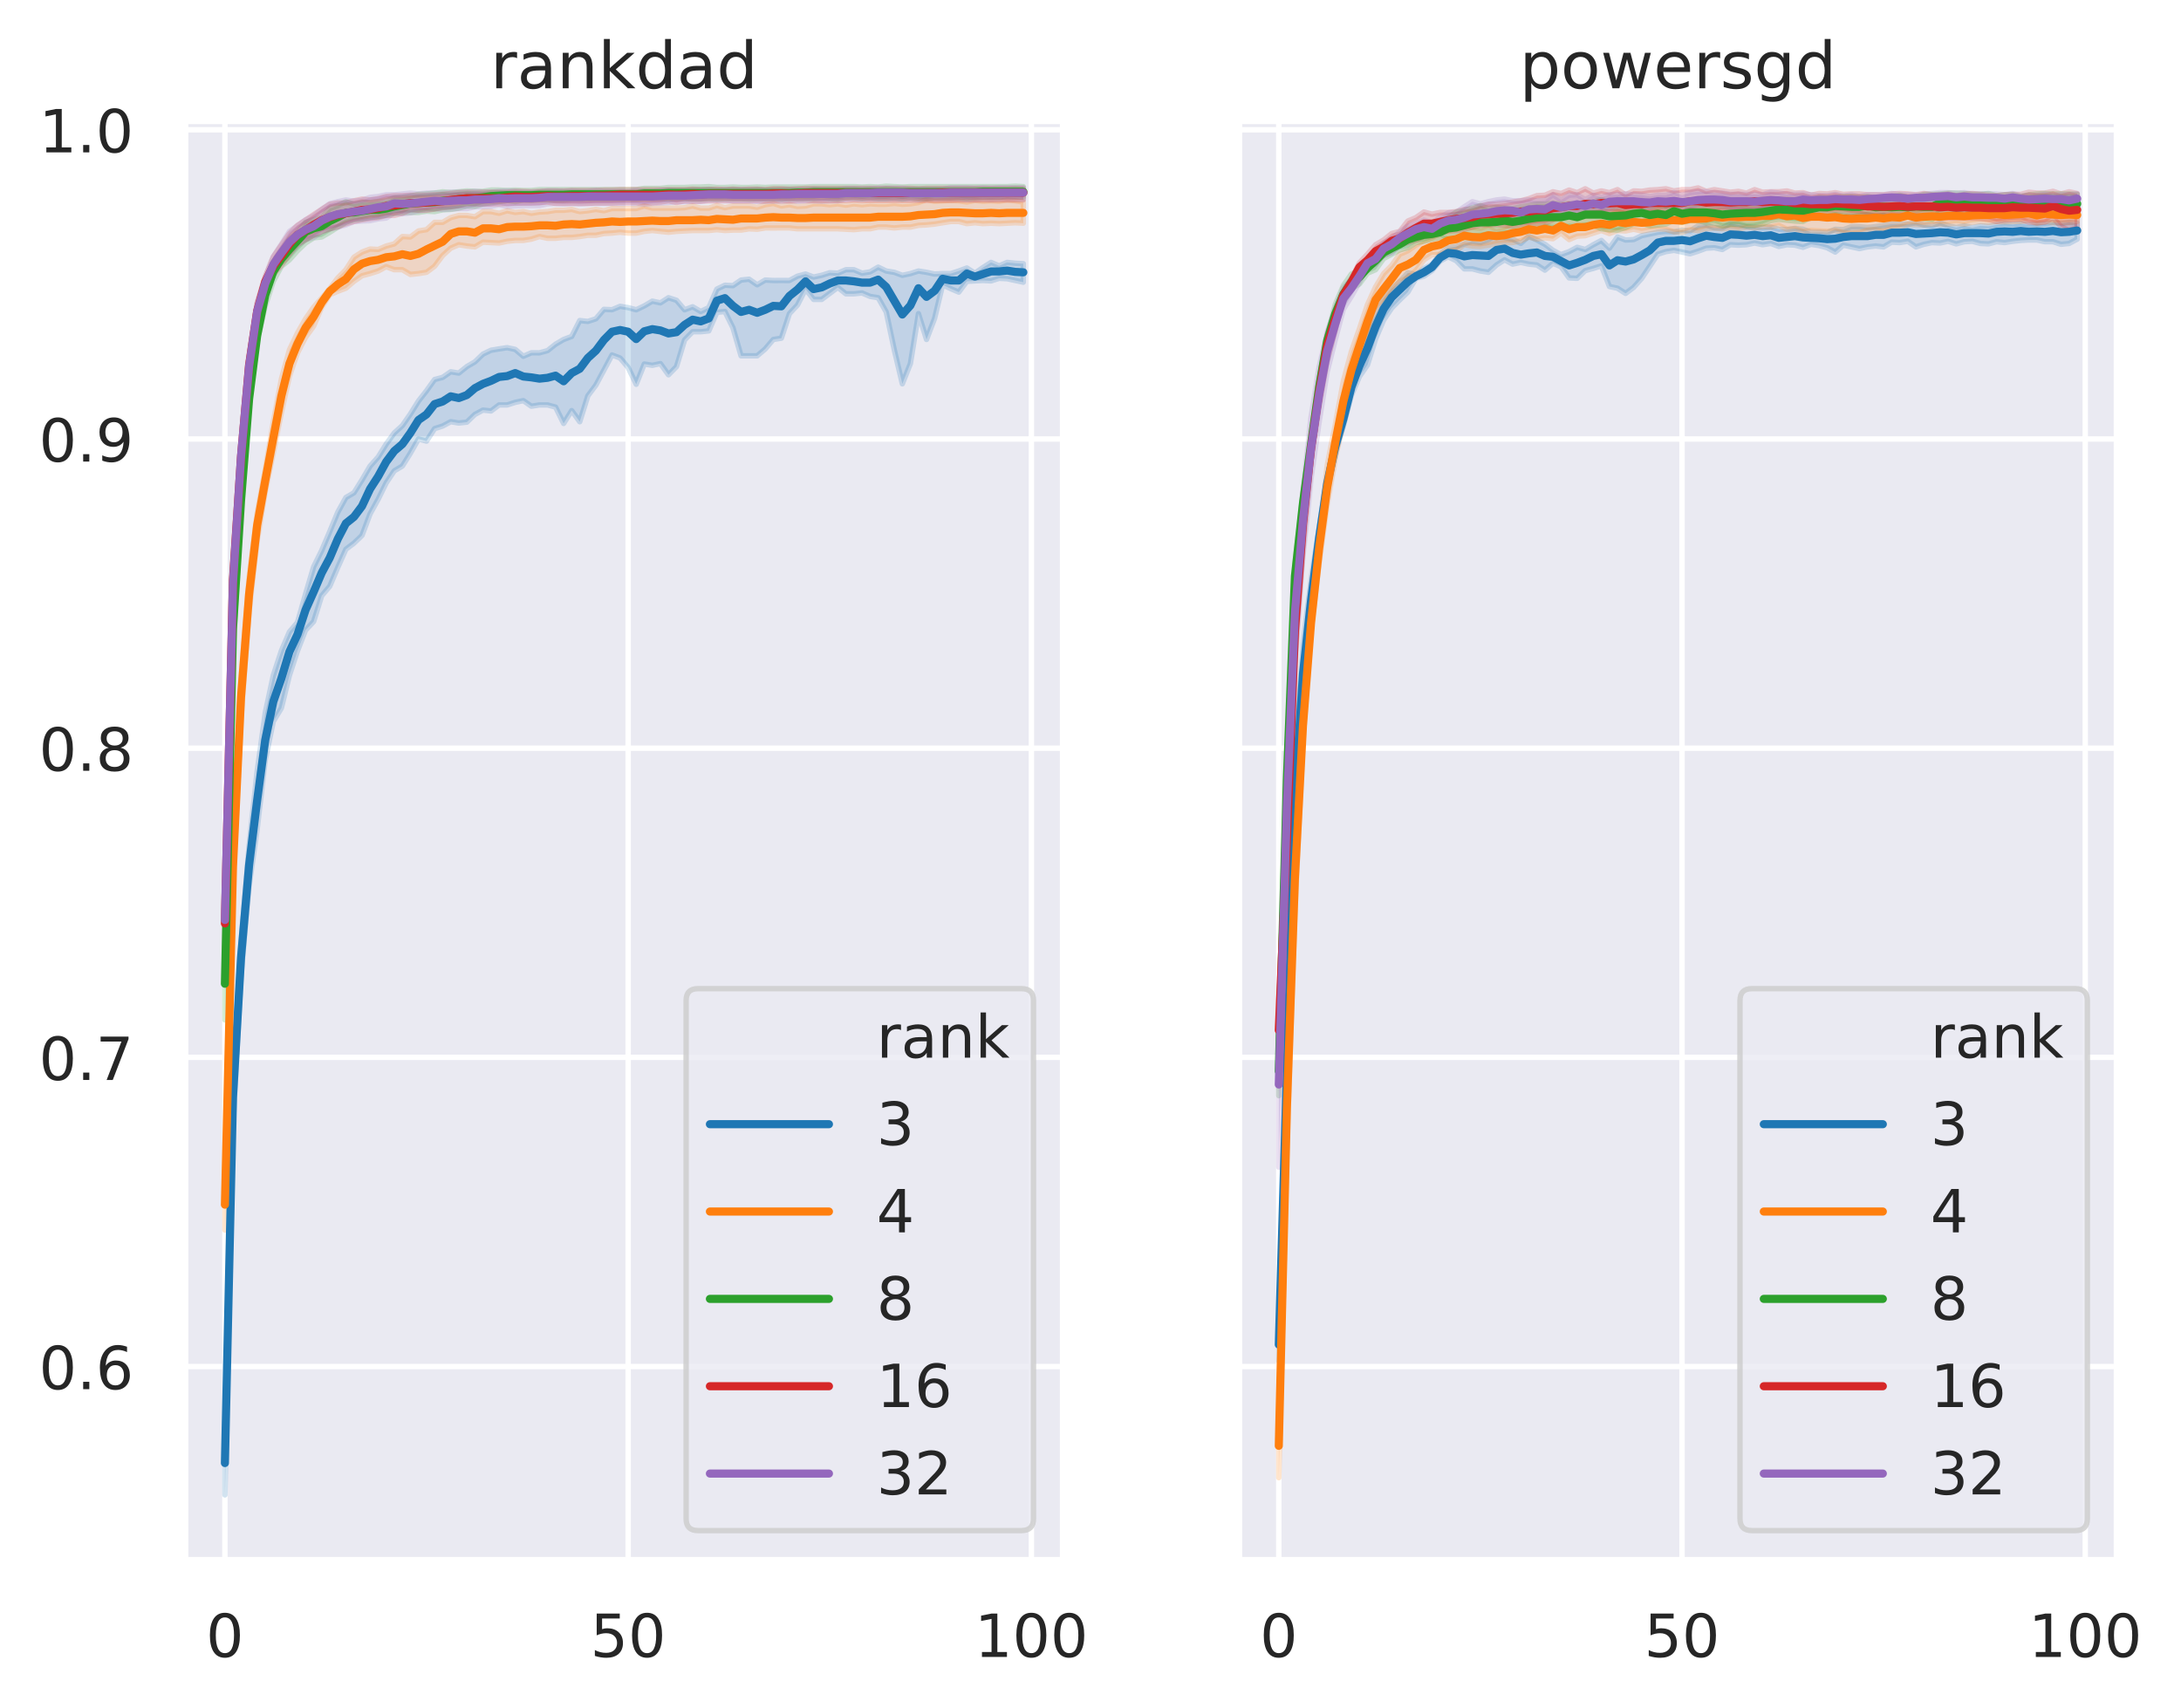 <?xml version="1.0" encoding="utf-8" standalone="no"?>
<!DOCTYPE svg PUBLIC "-//W3C//DTD SVG 1.1//EN"
  "http://www.w3.org/Graphics/SVG/1.1/DTD/svg11.dtd">
<!-- Created with matplotlib (https://matplotlib.org/) -->
<svg height="315.776pt" version="1.1" viewBox="0 0 403.124 315.776" width="403.124pt" xmlns="http://www.w3.org/2000/svg" xmlns:xlink="http://www.w3.org/1999/xlink">
 <defs>
  <style type="text/css">
*{stroke-linecap:butt;stroke-linejoin:round;}
  </style>
 </defs>
 <g id="figure_1">
  <g id="patch_1">
   <path d="M 0 315.776 
L 403.124 315.776 
L 403.124 0 
L 0 0 
z
" style="fill:#ffffff;"/>
  </g>
  <g id="axes_1">
   <g id="patch_2">
    <path d="M 34.193 288.43 
L 196.521 288.43 
L 196.521 22.318 
L 34.193 22.318 
z
" style="fill:#eaeaf2;"/>
   </g>
   <g id="matplotlib.axis_1">
    <g id="xtick_1">
     <g id="line2d_1">
      <path clip-path="url(#p9ea2080dd5)" d="M 41.572 288.43 
L 41.572 22.318 
" style="fill:none;stroke:#ffffff;stroke-linecap:round;"/>
     </g>
     <g id="text_1">
      <!-- 0 -->
      <defs>
       <path d="M 31.781 66.406 
Q 24.172 66.406 20.328 58.906 
Q 16.5 51.422 16.5 36.375 
Q 16.5 21.391 20.328 13.891 
Q 24.172 6.391 31.781 6.391 
Q 39.453 6.391 43.281 13.891 
Q 47.125 21.391 47.125 36.375 
Q 47.125 51.422 43.281 58.906 
Q 39.453 66.406 31.781 66.406 
z
M 31.781 74.219 
Q 44.047 74.219 50.516 64.516 
Q 56.984 54.828 56.984 36.375 
Q 56.984 17.969 50.516 8.266 
Q 44.047 -1.422 31.781 -1.422 
Q 19.531 -1.422 13.062 8.266 
Q 6.594 17.969 6.594 36.375 
Q 6.594 54.828 13.062 64.516 
Q 19.531 74.219 31.781 74.219 
z
" id="DejaVuSans-48"/>
      </defs>
      <g style="fill:#262626;" transform="translate(38.073 306.288)scale(0.11 -0.11)">
       <use xlink:href="#DejaVuSans-48"/>
      </g>
     </g>
    </g>
    <g id="xtick_2">
     <g id="line2d_2">
      <path clip-path="url(#p9ea2080dd5)" d="M 116.102 288.43 
L 116.102 22.318 
" style="fill:none;stroke:#ffffff;stroke-linecap:round;"/>
     </g>
     <g id="text_2">
      <!-- 50 -->
      <defs>
       <path d="M 10.797 72.906 
L 49.516 72.906 
L 49.516 64.594 
L 19.828 64.594 
L 19.828 46.734 
Q 21.969 47.469 24.109 47.828 
Q 26.266 48.188 28.422 48.188 
Q 40.625 48.188 47.75 41.5 
Q 54.891 34.812 54.891 23.391 
Q 54.891 11.625 47.562 5.094 
Q 40.234 -1.422 26.906 -1.422 
Q 22.312 -1.422 17.547 -0.641 
Q 12.797 0.141 7.719 1.703 
L 7.719 11.625 
Q 12.109 9.234 16.797 8.062 
Q 21.484 6.891 26.703 6.891 
Q 35.156 6.891 40.078 11.328 
Q 45.016 15.766 45.016 23.391 
Q 45.016 31 40.078 35.438 
Q 35.156 39.891 26.703 39.891 
Q 22.75 39.891 18.812 39.016 
Q 14.891 38.141 10.797 36.281 
z
" id="DejaVuSans-53"/>
      </defs>
      <g style="fill:#262626;" transform="translate(109.104 306.288)scale(0.11 -0.11)">
       <use xlink:href="#DejaVuSans-53"/>
       <use x="63.623" xlink:href="#DejaVuSans-48"/>
      </g>
     </g>
    </g>
    <g id="xtick_3">
     <g id="line2d_3">
      <path clip-path="url(#p9ea2080dd5)" d="M 190.633 288.43 
L 190.633 22.318 
" style="fill:none;stroke:#ffffff;stroke-linecap:round;"/>
     </g>
     <g id="text_3">
      <!-- 100 -->
      <defs>
       <path d="M 12.406 8.297 
L 28.516 8.297 
L 28.516 63.922 
L 10.984 60.406 
L 10.984 69.391 
L 28.422 72.906 
L 38.281 72.906 
L 38.281 8.297 
L 54.391 8.297 
L 54.391 0 
L 12.406 0 
z
" id="DejaVuSans-49"/>
      </defs>
      <g style="fill:#262626;" transform="translate(180.135 306.288)scale(0.11 -0.11)">
       <use xlink:href="#DejaVuSans-49"/>
       <use x="63.623" xlink:href="#DejaVuSans-48"/>
       <use x="127.246" xlink:href="#DejaVuSans-48"/>
      </g>
     </g>
    </g>
   </g>
   <g id="matplotlib.axis_2">
    <g id="ytick_1">
     <g id="line2d_4">
      <path clip-path="url(#p9ea2080dd5)" d="M 34.193 252.612 
L 196.521 252.612 
" style="fill:none;stroke:#ffffff;stroke-linecap:round;"/>
     </g>
     <g id="text_4">
      <!-- 0.6 -->
      <defs>
       <path d="M 10.688 12.406 
L 21 12.406 
L 21 0 
L 10.688 0 
z
" id="DejaVuSans-46"/>
       <path d="M 33.016 40.375 
Q 26.375 40.375 22.484 35.828 
Q 18.609 31.297 18.609 23.391 
Q 18.609 15.531 22.484 10.953 
Q 26.375 6.391 33.016 6.391 
Q 39.656 6.391 43.531 10.953 
Q 47.406 15.531 47.406 23.391 
Q 47.406 31.297 43.531 35.828 
Q 39.656 40.375 33.016 40.375 
z
M 52.594 71.297 
L 52.594 62.312 
Q 48.875 64.062 45.094 64.984 
Q 41.312 65.922 37.594 65.922 
Q 27.828 65.922 22.672 59.328 
Q 17.531 52.734 16.797 39.406 
Q 19.672 43.656 24.016 45.922 
Q 28.375 48.188 33.594 48.188 
Q 44.578 48.188 50.953 41.516 
Q 57.328 34.859 57.328 23.391 
Q 57.328 12.156 50.688 5.359 
Q 44.047 -1.422 33.016 -1.422 
Q 20.359 -1.422 13.672 8.266 
Q 6.984 17.969 6.984 36.375 
Q 6.984 53.656 15.188 63.938 
Q 23.391 74.219 37.203 74.219 
Q 40.922 74.219 44.703 73.484 
Q 48.484 72.75 52.594 71.297 
z
" id="DejaVuSans-54"/>
      </defs>
      <g style="fill:#262626;" transform="translate(7.2 256.791)scale(0.11 -0.11)">
       <use xlink:href="#DejaVuSans-48"/>
       <use x="63.623" xlink:href="#DejaVuSans-46"/>
       <use x="95.41" xlink:href="#DejaVuSans-54"/>
      </g>
     </g>
    </g>
    <g id="ytick_2">
     <g id="line2d_5">
      <path clip-path="url(#p9ea2080dd5)" d="M 34.193 195.455 
L 196.521 195.455 
" style="fill:none;stroke:#ffffff;stroke-linecap:round;"/>
     </g>
     <g id="text_5">
      <!-- 0.7 -->
      <defs>
       <path d="M 8.203 72.906 
L 55.078 72.906 
L 55.078 68.703 
L 28.609 0 
L 18.312 0 
L 43.219 64.594 
L 8.203 64.594 
z
" id="DejaVuSans-55"/>
      </defs>
      <g style="fill:#262626;" transform="translate(7.2 199.634)scale(0.11 -0.11)">
       <use xlink:href="#DejaVuSans-48"/>
       <use x="63.623" xlink:href="#DejaVuSans-46"/>
       <use x="95.41" xlink:href="#DejaVuSans-55"/>
      </g>
     </g>
    </g>
    <g id="ytick_3">
     <g id="line2d_6">
      <path clip-path="url(#p9ea2080dd5)" d="M 34.193 138.299 
L 196.521 138.299 
" style="fill:none;stroke:#ffffff;stroke-linecap:round;"/>
     </g>
     <g id="text_6">
      <!-- 0.8 -->
      <defs>
       <path d="M 31.781 34.625 
Q 24.75 34.625 20.719 30.859 
Q 16.703 27.094 16.703 20.516 
Q 16.703 13.922 20.719 10.156 
Q 24.75 6.391 31.781 6.391 
Q 38.812 6.391 42.859 10.172 
Q 46.922 13.969 46.922 20.516 
Q 46.922 27.094 42.891 30.859 
Q 38.875 34.625 31.781 34.625 
z
M 21.922 38.812 
Q 15.578 40.375 12.031 44.719 
Q 8.5 49.078 8.5 55.328 
Q 8.5 64.062 14.719 69.141 
Q 20.953 74.219 31.781 74.219 
Q 42.672 74.219 48.875 69.141 
Q 55.078 64.062 55.078 55.328 
Q 55.078 49.078 51.531 44.719 
Q 48 40.375 41.703 38.812 
Q 48.828 37.156 52.797 32.312 
Q 56.781 27.484 56.781 20.516 
Q 56.781 9.906 50.312 4.234 
Q 43.844 -1.422 31.781 -1.422 
Q 19.734 -1.422 13.25 4.234 
Q 6.781 9.906 6.781 20.516 
Q 6.781 27.484 10.781 32.312 
Q 14.797 37.156 21.922 38.812 
z
M 18.312 54.391 
Q 18.312 48.734 21.844 45.562 
Q 25.391 42.391 31.781 42.391 
Q 38.141 42.391 41.719 45.562 
Q 45.312 48.734 45.312 54.391 
Q 45.312 60.062 41.719 63.234 
Q 38.141 66.406 31.781 66.406 
Q 25.391 66.406 21.844 63.234 
Q 18.312 60.062 18.312 54.391 
z
" id="DejaVuSans-56"/>
      </defs>
      <g style="fill:#262626;" transform="translate(7.2 142.478)scale(0.11 -0.11)">
       <use xlink:href="#DejaVuSans-48"/>
       <use x="63.623" xlink:href="#DejaVuSans-46"/>
       <use x="95.41" xlink:href="#DejaVuSans-56"/>
      </g>
     </g>
    </g>
    <g id="ytick_4">
     <g id="line2d_7">
      <path clip-path="url(#p9ea2080dd5)" d="M 34.193 81.142 
L 196.521 81.142 
" style="fill:none;stroke:#ffffff;stroke-linecap:round;"/>
     </g>
     <g id="text_7">
      <!-- 0.9 -->
      <defs>
       <path d="M 10.984 1.516 
L 10.984 10.5 
Q 14.703 8.734 18.5 7.812 
Q 22.312 6.891 25.984 6.891 
Q 35.75 6.891 40.891 13.453 
Q 46.047 20.016 46.781 33.406 
Q 43.953 29.203 39.594 26.953 
Q 35.25 24.703 29.984 24.703 
Q 19.047 24.703 12.672 31.312 
Q 6.297 37.938 6.297 49.422 
Q 6.297 60.641 12.938 67.422 
Q 19.578 74.219 30.609 74.219 
Q 43.266 74.219 49.922 64.516 
Q 56.594 54.828 56.594 36.375 
Q 56.594 19.141 48.406 8.859 
Q 40.234 -1.422 26.422 -1.422 
Q 22.703 -1.422 18.891 -0.688 
Q 15.094 0.047 10.984 1.516 
z
M 30.609 32.422 
Q 37.25 32.422 41.125 36.953 
Q 45.016 41.5 45.016 49.422 
Q 45.016 57.281 41.125 61.844 
Q 37.25 66.406 30.609 66.406 
Q 23.969 66.406 20.094 61.844 
Q 16.219 57.281 16.219 49.422 
Q 16.219 41.5 20.094 36.953 
Q 23.969 32.422 30.609 32.422 
z
" id="DejaVuSans-57"/>
      </defs>
      <g style="fill:#262626;" transform="translate(7.2 85.321)scale(0.11 -0.11)">
       <use xlink:href="#DejaVuSans-48"/>
       <use x="63.623" xlink:href="#DejaVuSans-46"/>
       <use x="95.41" xlink:href="#DejaVuSans-57"/>
      </g>
     </g>
    </g>
    <g id="ytick_5">
     <g id="line2d_8">
      <path clip-path="url(#p9ea2080dd5)" d="M 34.193 23.986 
L 196.521 23.986 
" style="fill:none;stroke:#ffffff;stroke-linecap:round;"/>
     </g>
     <g id="text_8">
      <!-- 1.0 -->
      <g style="fill:#262626;" transform="translate(7.2 28.165)scale(0.11 -0.11)">
       <use xlink:href="#DejaVuSans-49"/>
       <use x="63.623" xlink:href="#DejaVuSans-46"/>
       <use x="95.41" xlink:href="#DejaVuSans-48"/>
      </g>
     </g>
    </g>
   </g>
   <g id="PolyCollection_1">
    <defs>
     <path d="M 41.572 -51.383 
L 41.572 -39.442 
L 43.063 -107.664 
L 44.553 -135.366 
L 46.044 -152.004 
L 47.534 -162.511 
L 49.025 -175.248 
L 50.516 -182.411 
L 52.006 -184.877 
L 53.497 -190.931 
L 54.987 -195.468 
L 56.478 -199.287 
L 57.969 -200.873 
L 59.459 -205.648 
L 60.95 -207.409 
L 62.44 -210.907 
L 63.931 -214.245 
L 65.422 -215.369 
L 66.912 -216.802 
L 68.403 -220.782 
L 69.894 -223.489 
L 71.384 -226.514 
L 72.875 -228.743 
L 74.365 -229.619 
L 75.856 -232.007 
L 77.347 -234.634 
L 78.837 -234.236 
L 80.328 -236.544 
L 81.818 -237.022 
L 83.309 -237.818 
L 84.8 -237.579 
L 86.29 -237.738 
L 87.781 -239.171 
L 89.271 -239.967 
L 90.762 -239.808 
L 92.253 -240.923 
L 93.743 -240.923 
L 95.234 -241.4 
L 96.724 -241.719 
L 98.215 -240.684 
L 99.706 -240.923 
L 101.196 -240.923 
L 102.687 -240.525 
L 104.178 -237.5 
L 105.668 -239.874 
L 107.159 -237.818 
L 108.649 -242.594 
L 110.14 -244.584 
L 111.631 -247.371 
L 113.121 -250.157 
L 114.612 -249.599 
L 116.102 -247.848 
L 117.593 -244.744 
L 119.084 -248.485 
L 120.574 -248.246 
L 122.065 -248.565 
L 123.555 -246.495 
L 125.046 -248.007 
L 126.537 -252.943 
L 128.027 -254.455 
L 129.518 -254.453 
L 131.008 -254.613 
L 132.499 -258.038 
L 133.99 -258.197 
L 135.48 -255.172 
L 136.971 -249.998 
L 138.462 -249.998 
L 139.952 -249.998 
L 141.443 -251.271 
L 142.933 -253.023 
L 144.424 -253.261 
L 145.915 -257.799 
L 147.405 -259.391 
L 148.896 -262.336 
L 150.386 -260.426 
L 151.877 -260.426 
L 153.368 -261.54 
L 154.858 -262.655 
L 156.349 -261.461 
L 157.839 -261.461 
L 159.33 -261.62 
L 160.821 -260.983 
L 162.311 -260.744 
L 163.802 -258.115 
L 165.292 -251.112 
L 166.783 -244.823 
L 168.274 -248.563 
L 169.764 -257.799 
L 171.255 -253.023 
L 172.746 -256.923 
L 174.236 -263.132 
L 175.727 -262.416 
L 177.217 -261.779 
L 178.708 -263.769 
L 180.199 -263.849 
L 181.689 -263.928 
L 183.18 -263.849 
L 184.67 -264.326 
L 186.161 -264.247 
L 187.652 -263.928 
L 189.142 -263.61 
L 189.142 -267.033 
L 189.142 -267.033 
L 187.652 -267.113 
L 186.161 -267.272 
L 184.67 -266.635 
L 183.18 -267.272 
L 181.689 -266.317 
L 180.199 -265.282 
L 178.708 -266.237 
L 177.217 -265.68 
L 175.727 -265.202 
L 174.236 -265.202 
L 172.746 -265.122 
L 171.255 -265.441 
L 169.764 -265.68 
L 168.274 -265.202 
L 166.783 -264.884 
L 165.292 -265.441 
L 163.802 -265.68 
L 162.311 -266.396 
L 160.821 -265.521 
L 159.33 -265.282 
L 157.839 -265.919 
L 156.349 -265.919 
L 154.858 -265.282 
L 153.368 -265.361 
L 151.877 -264.884 
L 150.386 -264.565 
L 148.896 -265.122 
L 147.405 -264.724 
L 145.915 -263.928 
L 144.424 -263.93 
L 142.933 -263.928 
L 141.443 -264.008 
L 139.952 -263.132 
L 138.462 -264.167 
L 136.971 -264.008 
L 135.48 -262.973 
L 133.99 -263.053 
L 132.499 -262.336 
L 131.008 -258.913 
L 129.518 -258.197 
L 128.027 -259.072 
L 126.537 -258.515 
L 125.046 -260.267 
L 123.555 -260.744 
L 122.065 -259.789 
L 120.574 -260.107 
L 119.084 -259.232 
L 117.593 -258.515 
L 116.102 -258.913 
L 114.612 -259.152 
L 113.121 -258.521 
L 111.631 -258.595 
L 110.14 -256.844 
L 108.649 -256.366 
L 107.159 -256.525 
L 105.668 -253.58 
L 104.178 -253.023 
L 102.687 -252.147 
L 101.196 -250.959 
L 99.706 -250.555 
L 98.215 -250.561 
L 96.724 -249.918 
L 95.234 -251.192 
L 93.743 -251.51 
L 92.253 -251.283 
L 90.762 -251.032 
L 89.271 -250.316 
L 87.781 -248.885 
L 86.29 -248.007 
L 84.8 -246.813 
L 83.309 -247.052 
L 81.818 -246.017 
L 80.328 -245.619 
L 78.837 -243.549 
L 77.347 -241.639 
L 75.856 -239.251 
L 74.365 -237.101 
L 72.875 -235.748 
L 71.384 -233.678 
L 69.894 -231.29 
L 68.403 -229.619 
L 66.912 -227.071 
L 65.422 -224.683 
L 63.931 -223.807 
L 62.44 -221.101 
L 60.95 -217.519 
L 59.459 -214.016 
L 57.969 -210.991 
L 56.478 -205.976 
L 54.987 -200.722 
L 53.497 -198.971 
L 52.006 -195.468 
L 50.516 -190.931 
L 49.025 -184.005 
L 47.534 -173.179 
L 46.044 -159.566 
L 44.553 -141.575 
L 43.063 -117.535 
L 41.572 -51.383 
z
" id="me95b427713" style="stroke:#1f77b4;stroke-opacity:0.2;"/>
    </defs>
    <g clip-path="url(#p9ea2080dd5)">
     <use style="fill:#1f77b4;fill-opacity:0.2;stroke:#1f77b4;stroke-opacity:0.2;" x="0" xlink:href="#me95b427713" y="315.776"/>
    </g>
   </g>
   <g id="PolyCollection_2">
    <defs>
     <path d="M 41.572 -97.554 
L 41.572 -88.399 
L 43.063 -152.083 
L 44.553 -182.97 
L 46.044 -202.704 
L 47.534 -215.847 
L 49.025 -224.842 
L 50.516 -232.086 
L 52.006 -239.49 
L 53.497 -246.256 
L 54.987 -250.551 
L 56.478 -253.421 
L 57.969 -255.49 
L 59.459 -258.993 
L 60.95 -261.301 
L 62.44 -261.938 
L 63.931 -262.496 
L 65.422 -263.769 
L 66.912 -264.804 
L 68.403 -265.198 
L 69.894 -265.678 
L 71.384 -266.476 
L 72.875 -265.919 
L 74.365 -265.919 
L 75.856 -265.043 
L 77.347 -265.202 
L 78.837 -265.441 
L 80.328 -266.555 
L 81.818 -268.546 
L 83.309 -269.899 
L 84.8 -270.536 
L 86.29 -270.295 
L 87.781 -270.138 
L 89.271 -271.009 
L 90.762 -270.934 
L 92.253 -270.854 
L 93.743 -271.172 
L 95.234 -271.332 
L 96.724 -271.332 
L 98.215 -271.571 
L 99.706 -272.048 
L 101.196 -271.73 
L 102.687 -271.73 
L 104.178 -271.889 
L 105.668 -271.889 
L 107.159 -272.048 
L 108.649 -272.287 
L 110.14 -272.287 
L 111.631 -272.605 
L 113.121 -272.685 
L 114.612 -272.842 
L 116.102 -272.685 
L 117.593 -272.685 
L 119.084 -273.003 
L 120.574 -273.163 
L 122.065 -272.999 
L 123.555 -272.842 
L 125.046 -273.003 
L 126.537 -273.083 
L 128.027 -273.163 
L 129.518 -273.163 
L 131.008 -273.163 
L 132.499 -273.322 
L 133.99 -273.163 
L 135.48 -273.242 
L 136.971 -273.24 
L 138.462 -273.479 
L 139.952 -273.401 
L 141.443 -273.64 
L 142.933 -273.634 
L 144.424 -273.64 
L 145.915 -273.64 
L 147.405 -273.481 
L 148.896 -273.481 
L 150.386 -273.481 
L 151.877 -273.481 
L 153.368 -273.481 
L 154.858 -273.481 
L 156.349 -273.401 
L 157.839 -273.322 
L 159.33 -273.481 
L 160.821 -273.481 
L 162.311 -273.799 
L 163.802 -273.799 
L 165.292 -273.64 
L 166.783 -273.799 
L 168.274 -273.797 
L 169.764 -274.118 
L 171.255 -274.197 
L 172.746 -274.349 
L 174.236 -274.596 
L 175.727 -274.83 
L 177.217 -274.834 
L 178.708 -274.436 
L 180.199 -274.596 
L 181.689 -274.436 
L 183.18 -274.516 
L 184.67 -274.436 
L 186.161 -274.516 
L 187.652 -274.596 
L 189.142 -274.516 
L 189.142 -278.417 
L 189.142 -278.417 
L 187.652 -278.657 
L 186.161 -278.815 
L 184.67 -278.576 
L 183.18 -278.655 
L 181.689 -278.576 
L 180.199 -278.735 
L 178.708 -278.423 
L 177.217 -278.657 
L 175.727 -278.735 
L 174.236 -278.655 
L 172.746 -278.576 
L 171.255 -278.894 
L 169.764 -278.337 
L 168.274 -278.098 
L 166.783 -278.019 
L 165.292 -278.178 
L 163.802 -278.023 
L 162.311 -278.019 
L 160.821 -278.098 
L 159.33 -277.939 
L 157.839 -278.098 
L 156.349 -277.859 
L 154.858 -278.098 
L 153.368 -277.939 
L 151.877 -278.098 
L 150.386 -278.098 
L 148.896 -277.704 
L 147.405 -277.622 
L 145.915 -277.939 
L 144.424 -277.706 
L 142.933 -278.178 
L 141.443 -277.939 
L 139.952 -277.461 
L 138.462 -277.7 
L 136.971 -277.7 
L 135.48 -277.7 
L 133.99 -277.382 
L 132.499 -277.78 
L 131.008 -277.302 
L 129.518 -277.302 
L 128.027 -277.7 
L 126.537 -277.382 
L 125.046 -277.304 
L 123.555 -277.302 
L 122.065 -277.302 
L 120.574 -277.302 
L 119.084 -277.7 
L 117.593 -277.234 
L 116.102 -277.234 
L 114.612 -277.222 
L 113.121 -277.234 
L 111.631 -276.824 
L 110.14 -277.063 
L 108.649 -276.824 
L 107.159 -276.669 
L 105.668 -277.063 
L 104.178 -276.904 
L 102.687 -276.904 
L 101.196 -276.665 
L 99.706 -276.586 
L 98.215 -276.347 
L 96.724 -276.669 
L 95.234 -276.506 
L 93.743 -276.824 
L 92.253 -276.353 
L 90.762 -276.665 
L 89.271 -276.665 
L 87.781 -275.71 
L 86.29 -275.949 
L 84.8 -275.949 
L 83.309 -275.551 
L 81.818 -274.675 
L 80.328 -274.675 
L 78.837 -273.322 
L 77.347 -273.083 
L 75.856 -271.969 
L 74.365 -272.048 
L 72.875 -270.695 
L 71.384 -270.297 
L 69.894 -269.66 
L 68.403 -269.742 
L 66.912 -269.182 
L 65.422 -268.227 
L 63.931 -265.919 
L 62.44 -264.406 
L 60.95 -262.416 
L 59.459 -260.665 
L 57.969 -258.993 
L 56.478 -256.846 
L 54.987 -254.217 
L 53.497 -251.112 
L 52.006 -245.699 
L 50.516 -237.738 
L 49.025 -228.982 
L 47.534 -220.942 
L 46.044 -209.08 
L 44.553 -190.373 
L 43.063 -159.176 
L 41.572 -97.554 
z
" id="m019fae58d2" style="stroke:#ff7f0e;stroke-opacity:0.2;"/>
    </defs>
    <g clip-path="url(#p9ea2080dd5)">
     <use style="fill:#ff7f0e;fill-opacity:0.2;stroke:#ff7f0e;stroke-opacity:0.2;" x="0" xlink:href="#m019fae58d2" y="315.776"/>
    </g>
   </g>
   <g id="PolyCollection_3">
    <defs>
     <path d="M 41.572 -140.7 
L 41.572 -127.246 
L 43.063 -195.309 
L 44.553 -221.817 
L 46.044 -241.002 
L 47.534 -252.704 
L 49.025 -259.232 
L 50.516 -263.769 
L 52.006 -266.555 
L 53.497 -267.749 
L 54.987 -269.421 
L 56.478 -270.854 
L 57.969 -271.809 
L 59.459 -271.969 
L 60.95 -272.844 
L 62.44 -273.795 
L 63.931 -274.675 
L 65.422 -275.153 
L 66.912 -275.312 
L 68.403 -275.63 
L 69.894 -275.71 
L 71.384 -276.028 
L 72.875 -276.347 
L 74.365 -276.506 
L 75.856 -276.506 
L 77.347 -276.506 
L 78.837 -276.743 
L 80.328 -276.661 
L 81.818 -276.984 
L 83.309 -277.063 
L 84.8 -277.302 
L 86.29 -277.696 
L 87.781 -277.62 
L 89.271 -278.096 
L 90.762 -278.335 
L 92.253 -278.496 
L 93.743 -278.735 
L 95.234 -278.496 
L 96.724 -278.813 
L 98.215 -278.735 
L 99.706 -278.815 
L 101.196 -278.815 
L 102.687 -278.815 
L 104.178 -278.815 
L 105.668 -278.974 
L 107.159 -278.974 
L 108.649 -278.974 
L 110.14 -278.974 
L 111.631 -278.974 
L 113.121 -278.974 
L 114.612 -278.974 
L 116.102 -278.974 
L 117.593 -278.974 
L 119.084 -279.053 
L 120.574 -279.053 
L 122.065 -279.051 
L 123.555 -278.974 
L 125.046 -279.053 
L 126.537 -279.053 
L 128.027 -278.974 
L 129.518 -278.974 
L 131.008 -279.053 
L 132.499 -278.974 
L 133.99 -279.053 
L 135.48 -279.053 
L 136.971 -279.053 
L 138.462 -278.972 
L 139.952 -279.053 
L 141.443 -279.051 
L 142.933 -279.053 
L 144.424 -278.974 
L 145.915 -279.051 
L 147.405 -279.053 
L 148.896 -279.053 
L 150.386 -279.053 
L 151.877 -279.213 
L 153.368 -279.053 
L 154.858 -278.974 
L 156.349 -279.209 
L 157.839 -279.213 
L 159.33 -279.053 
L 160.821 -279.213 
L 162.311 -279.053 
L 163.802 -279.053 
L 165.292 -279.213 
L 166.783 -278.974 
L 168.274 -279.213 
L 169.764 -279.053 
L 171.255 -279.053 
L 172.746 -279.213 
L 174.236 -279.213 
L 175.727 -279.213 
L 177.217 -279.213 
L 178.708 -279.053 
L 180.199 -279.213 
L 181.689 -279.292 
L 183.18 -279.292 
L 184.67 -279.292 
L 186.161 -279.449 
L 187.652 -279.372 
L 189.142 -279.372 
L 189.142 -281.282 
L 189.142 -281.282 
L 187.652 -281.362 
L 186.161 -281.282 
L 184.67 -281.282 
L 183.18 -281.282 
L 181.689 -281.282 
L 180.199 -281.282 
L 178.708 -281.282 
L 177.217 -281.282 
L 175.727 -281.282 
L 174.236 -281.284 
L 172.746 -281.282 
L 171.255 -281.282 
L 169.764 -281.282 
L 168.274 -281.282 
L 166.783 -281.203 
L 165.292 -281.282 
L 163.802 -281.362 
L 162.311 -281.205 
L 160.821 -281.282 
L 159.33 -281.203 
L 157.839 -281.282 
L 156.349 -281.282 
L 154.858 -281.282 
L 153.368 -281.282 
L 151.877 -281.282 
L 150.386 -281.282 
L 148.896 -281.203 
L 147.405 -281.203 
L 145.915 -281.203 
L 144.424 -281.203 
L 142.933 -281.203 
L 141.443 -281.123 
L 139.952 -281.203 
L 138.462 -281.123 
L 136.971 -281.123 
L 135.48 -281.203 
L 133.99 -281.123 
L 132.499 -281.123 
L 131.008 -281.282 
L 129.518 -281.203 
L 128.027 -281.203 
L 126.537 -281.123 
L 125.046 -281.123 
L 123.555 -281.123 
L 122.065 -280.964 
L 120.574 -280.964 
L 119.084 -280.964 
L 117.593 -280.725 
L 116.102 -280.725 
L 114.612 -280.725 
L 113.121 -280.725 
L 111.631 -280.725 
L 110.14 -280.725 
L 108.649 -280.725 
L 107.159 -280.725 
L 105.668 -280.725 
L 104.178 -280.725 
L 102.687 -280.725 
L 101.196 -280.725 
L 99.706 -280.725 
L 98.215 -280.566 
L 96.724 -280.568 
L 95.234 -280.645 
L 93.743 -280.566 
L 92.253 -280.645 
L 90.762 -280.645 
L 89.271 -280.407 
L 87.781 -280.407 
L 86.29 -280.486 
L 84.8 -280.329 
L 83.309 -280.168 
L 81.818 -280.327 
L 80.328 -280.088 
L 78.837 -279.931 
L 77.347 -279.849 
L 75.856 -279.531 
L 74.365 -279.292 
L 72.875 -279.213 
L 71.384 -278.655 
L 69.894 -278.496 
L 68.403 -278.337 
L 66.912 -278.337 
L 65.422 -278.019 
L 63.931 -278.496 
L 62.44 -277.78 
L 60.95 -277.222 
L 59.459 -275.63 
L 57.969 -275.157 
L 56.478 -274.675 
L 54.987 -272.844 
L 53.497 -271.571 
L 52.006 -269.344 
L 50.516 -267.431 
L 49.025 -262.894 
L 47.534 -254.774 
L 46.044 -242.835 
L 44.553 -224.683 
L 43.063 -203.747 
L 41.572 -140.7 
z
" id="mc8229009b4" style="stroke:#2ca02c;stroke-opacity:0.2;"/>
    </defs>
    <g clip-path="url(#p9ea2080dd5)">
     <use style="fill:#2ca02c;fill-opacity:0.2;stroke:#2ca02c;stroke-opacity:0.2;" x="0" xlink:href="#mc8229009b4" y="315.776"/>
    </g>
   </g>
   <g id="PolyCollection_4">
    <defs>
     <path d="M 41.572 -151.924 
L 41.572 -138.232 
L 43.063 -205.18 
L 44.553 -229.696 
L 46.044 -246.973 
L 47.534 -256.764 
L 49.025 -262.575 
L 50.516 -265.043 
L 52.006 -266.715 
L 53.497 -268.784 
L 54.987 -270.611 
L 56.478 -271.491 
L 57.969 -272.287 
L 59.459 -273.003 
L 60.95 -273.481 
L 62.44 -273.879 
L 63.931 -274.436 
L 65.422 -274.834 
L 66.912 -275.153 
L 68.403 -275.39 
L 69.894 -275.551 
L 71.384 -275.949 
L 72.875 -275.949 
L 74.365 -276.347 
L 75.856 -277.059 
L 77.347 -276.904 
L 78.837 -276.902 
L 80.328 -277.143 
L 81.818 -277.382 
L 83.309 -277.541 
L 84.8 -277.78 
L 86.29 -278.098 
L 87.781 -278.098 
L 89.271 -278.098 
L 90.762 -278.098 
L 92.253 -278.098 
L 93.743 -278.178 
L 95.234 -278.257 
L 96.724 -278.257 
L 98.215 -278.257 
L 99.706 -278.337 
L 101.196 -278.417 
L 102.687 -278.178 
L 104.178 -278.178 
L 105.668 -278.178 
L 107.159 -278.178 
L 108.649 -278.178 
L 110.14 -278.257 
L 111.631 -278.257 
L 113.121 -278.257 
L 114.612 -278.335 
L 116.102 -278.337 
L 117.593 -278.337 
L 119.084 -278.337 
L 120.574 -278.337 
L 122.065 -278.417 
L 123.555 -278.655 
L 125.046 -278.337 
L 126.537 -278.655 
L 128.027 -278.576 
L 129.518 -278.576 
L 131.008 -278.655 
L 132.499 -278.655 
L 133.99 -278.655 
L 135.48 -278.655 
L 136.971 -278.655 
L 138.462 -278.655 
L 139.952 -278.655 
L 141.443 -278.655 
L 142.933 -278.735 
L 144.424 -278.735 
L 145.915 -278.655 
L 147.405 -278.735 
L 148.896 -278.735 
L 150.386 -278.735 
L 151.877 -278.735 
L 153.368 -278.735 
L 154.858 -278.735 
L 156.349 -278.733 
L 157.839 -278.815 
L 159.33 -278.735 
L 160.821 -278.735 
L 162.311 -278.735 
L 163.802 -278.735 
L 165.292 -278.735 
L 166.783 -278.735 
L 168.274 -278.735 
L 169.764 -278.735 
L 171.255 -278.735 
L 172.746 -278.735 
L 174.236 -278.735 
L 175.727 -278.735 
L 177.217 -278.815 
L 178.708 -278.815 
L 180.199 -278.815 
L 181.689 -278.815 
L 183.18 -278.815 
L 184.67 -278.813 
L 186.161 -278.815 
L 187.652 -278.815 
L 189.142 -278.815 
L 189.142 -280.964 
L 189.142 -280.964 
L 187.652 -280.964 
L 186.161 -280.964 
L 184.67 -280.964 
L 183.18 -280.964 
L 181.689 -280.964 
L 180.199 -280.964 
L 178.708 -280.964 
L 177.217 -280.964 
L 175.727 -280.964 
L 174.236 -280.964 
L 172.746 -280.964 
L 171.255 -280.964 
L 169.764 -280.884 
L 168.274 -280.964 
L 166.783 -280.964 
L 165.292 -280.964 
L 163.802 -280.964 
L 162.311 -280.964 
L 160.821 -280.964 
L 159.33 -280.964 
L 157.839 -280.964 
L 156.349 -280.964 
L 154.858 -280.964 
L 153.368 -280.964 
L 151.877 -280.964 
L 150.386 -280.964 
L 148.896 -280.964 
L 147.405 -280.884 
L 145.915 -280.805 
L 144.424 -280.884 
L 142.933 -280.884 
L 141.443 -280.727 
L 139.952 -280.805 
L 138.462 -280.805 
L 136.971 -280.725 
L 135.48 -280.805 
L 133.99 -280.725 
L 132.499 -280.805 
L 131.008 -280.725 
L 129.518 -280.725 
L 128.027 -280.805 
L 126.537 -280.725 
L 125.046 -280.725 
L 123.555 -280.725 
L 122.065 -280.725 
L 120.574 -280.727 
L 119.084 -280.725 
L 117.593 -280.725 
L 116.102 -280.725 
L 114.612 -280.725 
L 113.121 -280.645 
L 111.631 -280.645 
L 110.14 -280.566 
L 108.649 -280.566 
L 107.159 -280.566 
L 105.668 -280.566 
L 104.178 -280.486 
L 102.687 -280.486 
L 101.196 -280.486 
L 99.706 -280.407 
L 98.215 -280.327 
L 96.724 -280.407 
L 95.234 -280.407 
L 93.743 -280.249 
L 92.253 -280.247 
L 90.762 -280.249 
L 89.271 -280.247 
L 87.781 -280.168 
L 86.29 -280.247 
L 84.8 -280.168 
L 83.309 -280.009 
L 81.818 -279.849 
L 80.328 -279.77 
L 78.837 -279.69 
L 77.347 -279.69 
L 75.856 -279.69 
L 74.365 -279.611 
L 72.875 -279.611 
L 71.384 -279.451 
L 69.894 -279.053 
L 68.403 -278.815 
L 66.912 -278.974 
L 65.422 -278.655 
L 63.931 -278.257 
L 62.44 -278.257 
L 60.95 -278.019 
L 59.459 -277.063 
L 57.969 -276.108 
L 56.478 -275.073 
L 54.987 -274.118 
L 53.497 -272.605 
L 52.006 -270.456 
L 50.516 -268.307 
L 49.025 -264.645 
L 47.534 -259.789 
L 46.044 -249.363 
L 44.553 -232.805 
L 43.063 -211.787 
L 41.572 -151.924 
z
" id="m0287cfba9a" style="stroke:#d62728;stroke-opacity:0.2;"/>
    </defs>
    <g clip-path="url(#p9ea2080dd5)">
     <use style="fill:#d62728;fill-opacity:0.2;stroke:#d62728;stroke-opacity:0.2;" x="0" xlink:href="#m0287cfba9a" y="315.776"/>
    </g>
   </g>
   <g id="PolyCollection_5">
    <defs>
     <path d="M 41.572 -151.526 
L 41.572 -139.904 
L 43.063 -205.339 
L 44.553 -229.778 
L 46.044 -246.893 
L 47.534 -256.842 
L 49.025 -262.177 
L 50.516 -265.6 
L 52.006 -267.59 
L 53.497 -269.023 
L 54.987 -270.456 
L 56.478 -271.485 
L 57.969 -271.889 
L 59.459 -272.924 
L 60.95 -273.481 
L 62.44 -273.799 
L 63.931 -274.197 
L 65.422 -274.834 
L 66.912 -274.914 
L 68.403 -274.994 
L 69.894 -275.312 
L 71.384 -275.471 
L 72.875 -276.426 
L 74.365 -276.267 
L 75.856 -276.426 
L 77.347 -276.824 
L 78.837 -277.063 
L 80.328 -277.222 
L 81.818 -277.063 
L 83.309 -277.143 
L 84.8 -277.222 
L 86.29 -277.222 
L 87.781 -277.541 
L 89.271 -277.541 
L 90.762 -277.62 
L 92.253 -277.939 
L 93.743 -277.62 
L 95.234 -277.7 
L 96.724 -277.78 
L 98.215 -277.78 
L 99.706 -277.78 
L 101.196 -278.098 
L 102.687 -278.176 
L 104.178 -278.098 
L 105.668 -278.178 
L 107.159 -278.098 
L 108.649 -278.178 
L 110.14 -278.178 
L 111.631 -278.178 
L 113.121 -278.178 
L 114.612 -278.178 
L 116.102 -278.178 
L 117.593 -278.178 
L 119.084 -278.019 
L 120.574 -278.178 
L 122.065 -278.257 
L 123.555 -278.337 
L 125.046 -278.496 
L 126.537 -278.496 
L 128.027 -278.574 
L 129.518 -278.576 
L 131.008 -278.815 
L 132.499 -278.815 
L 133.99 -278.815 
L 135.48 -278.653 
L 136.971 -278.655 
L 138.462 -278.655 
L 139.952 -278.576 
L 141.443 -278.576 
L 142.933 -278.576 
L 144.424 -278.576 
L 145.915 -278.655 
L 147.405 -278.576 
L 148.896 -278.655 
L 150.386 -278.655 
L 151.877 -278.576 
L 153.368 -278.655 
L 154.858 -278.655 
L 156.349 -278.974 
L 157.839 -278.974 
L 159.33 -278.974 
L 160.821 -278.97 
L 162.311 -278.974 
L 163.802 -278.974 
L 165.292 -278.974 
L 166.783 -278.974 
L 168.274 -278.974 
L 169.764 -278.894 
L 171.255 -278.974 
L 172.746 -278.974 
L 174.236 -278.974 
L 175.727 -278.974 
L 177.217 -278.974 
L 178.708 -278.894 
L 180.199 -278.894 
L 181.689 -278.974 
L 183.18 -278.894 
L 184.67 -278.974 
L 186.161 -278.972 
L 187.652 -278.974 
L 189.142 -278.974 
L 189.142 -281.044 
L 189.142 -281.044 
L 187.652 -281.044 
L 186.161 -281.044 
L 184.67 -281.044 
L 183.18 -280.966 
L 181.689 -281.044 
L 180.199 -280.966 
L 178.708 -281.044 
L 177.217 -281.044 
L 175.727 -281.044 
L 174.236 -280.805 
L 172.746 -280.805 
L 171.255 -280.805 
L 169.764 -280.805 
L 168.274 -280.805 
L 166.783 -280.964 
L 165.292 -280.964 
L 163.802 -280.964 
L 162.311 -280.964 
L 160.821 -280.884 
L 159.33 -280.884 
L 157.839 -280.884 
L 156.349 -280.884 
L 154.858 -280.725 
L 153.368 -280.725 
L 151.877 -280.725 
L 150.386 -280.805 
L 148.896 -280.725 
L 147.405 -280.727 
L 145.915 -280.725 
L 144.424 -280.725 
L 142.933 -280.647 
L 141.443 -280.645 
L 139.952 -280.725 
L 138.462 -280.725 
L 136.971 -280.725 
L 135.48 -280.725 
L 133.99 -280.725 
L 132.499 -280.645 
L 131.008 -280.725 
L 129.518 -280.647 
L 128.027 -280.647 
L 126.537 -280.566 
L 125.046 -280.566 
L 123.555 -280.645 
L 122.065 -280.566 
L 120.574 -280.407 
L 119.084 -280.407 
L 117.593 -280.566 
L 116.102 -280.407 
L 114.612 -280.407 
L 113.121 -280.407 
L 111.631 -280.411 
L 110.14 -280.566 
L 108.649 -280.407 
L 107.159 -280.407 
L 105.668 -280.486 
L 104.178 -280.407 
L 102.687 -280.486 
L 101.196 -280.486 
L 99.706 -280.327 
L 98.215 -280.247 
L 96.724 -280.249 
L 95.234 -280.407 
L 93.743 -280.486 
L 92.253 -280.407 
L 90.762 -280.247 
L 89.271 -280.247 
L 87.781 -280.407 
L 86.29 -280.247 
L 84.8 -280.247 
L 83.309 -280.247 
L 81.818 -280.088 
L 80.328 -280.088 
L 78.837 -280.088 
L 77.347 -279.929 
L 75.856 -280.088 
L 74.365 -279.929 
L 72.875 -279.77 
L 71.384 -279.77 
L 69.894 -279.451 
L 68.403 -279.292 
L 66.912 -278.737 
L 65.422 -278.576 
L 63.931 -278.815 
L 62.44 -278.496 
L 60.95 -278.108 
L 59.459 -277.063 
L 57.969 -275.869 
L 56.478 -275.153 
L 54.987 -274.038 
L 53.497 -273.003 
L 52.006 -270.615 
L 50.516 -268.307 
L 49.025 -264.565 
L 47.534 -259.789 
L 46.044 -248.963 
L 44.553 -233.042 
L 43.063 -210.752 
L 41.572 -151.526 
z
" id="md31a41c005" style="stroke:#9467bd;stroke-opacity:0.2;"/>
    </defs>
    <g clip-path="url(#p9ea2080dd5)">
     <use style="fill:#9467bd;fill-opacity:0.2;stroke:#9467bd;stroke-opacity:0.2;" x="0" xlink:href="#md31a41c005" y="315.776"/>
    </g>
   </g>
   <g id="line2d_9">
    <path clip-path="url(#p9ea2080dd5)" d="M 41.572 270.443 
L 43.063 202.859 
L 44.553 176.987 
L 46.044 159.872 
L 47.534 147.931 
L 49.025 136.786 
L 50.516 129.701 
L 52.006 125.403 
L 53.497 120.467 
L 54.987 117.283 
L 56.478 112.746 
L 57.969 109.402 
L 59.459 105.9 
L 60.95 103.113 
L 62.44 99.611 
L 63.931 96.745 
L 65.422 95.551 
L 66.912 93.561 
L 68.403 90.377 
L 69.894 88.068 
L 71.384 85.361 
L 72.875 83.371 
L 74.365 82.098 
L 75.856 80.028 
L 77.347 77.64 
L 78.837 76.605 
L 80.328 74.694 
L 81.818 74.217 
L 83.309 73.261 
L 84.8 73.58 
L 86.29 73.023 
L 87.781 71.749 
L 89.271 70.953 
L 90.762 70.396 
L 92.253 69.679 
L 93.743 69.52 
L 95.234 68.963 
L 96.724 69.6 
L 98.215 69.759 
L 99.706 69.998 
L 101.196 69.838 
L 102.687 69.44 
L 104.178 70.475 
L 105.668 68.963 
L 107.159 68.167 
L 108.649 66.177 
L 110.14 64.823 
L 111.631 62.833 
L 113.121 61.321 
L 114.612 61.002 
L 116.102 61.321 
L 117.593 62.674 
L 119.084 61.241 
L 120.574 60.843 
L 122.065 61.082 
L 123.555 61.639 
L 125.046 61.4 
L 126.537 60.047 
L 128.027 59.092 
L 129.518 59.41 
L 131.008 58.853 
L 132.499 55.589 
L 133.99 55.111 
L 135.48 56.544 
L 136.971 57.659 
L 138.462 57.261 
L 139.952 57.818 
L 141.443 57.261 
L 142.933 56.544 
L 144.424 56.624 
L 145.915 54.713 
L 147.405 53.519 
L 148.896 52.007 
L 150.386 53.44 
L 151.877 53.121 
L 153.368 52.405 
L 154.858 51.848 
L 156.349 51.848 
L 157.839 52.007 
L 159.33 52.246 
L 160.821 52.246 
L 162.311 51.688 
L 163.802 53.042 
L 165.292 55.589 
L 166.783 58.136 
L 168.274 56.465 
L 169.764 53.281 
L 171.255 54.873 
L 172.746 53.758 
L 174.236 51.529 
L 175.727 51.848 
L 177.217 51.848 
L 178.708 50.574 
L 180.199 51.131 
L 181.689 50.654 
L 183.18 50.176 
L 184.67 50.176 
L 186.161 50.017 
L 187.652 50.256 
L 189.142 50.335 
" style="fill:none;stroke:#1f77b4;stroke-linecap:round;stroke-width:1.5;"/>
   </g>
   <g id="line2d_10">
    <path clip-path="url(#p9ea2080dd5)" d="M 41.572 222.68 
L 43.063 160.19 
L 44.553 128.826 
L 46.044 109.8 
L 47.534 97.063 
L 49.025 88.864 
L 50.516 80.983 
L 52.006 73.182 
L 53.497 67.211 
L 54.987 63.55 
L 56.478 60.604 
L 57.969 58.534 
L 59.459 55.908 
L 60.95 53.838 
L 62.44 52.564 
L 63.931 51.609 
L 65.422 49.778 
L 66.912 48.743 
L 68.403 48.265 
L 69.894 48.027 
L 71.384 47.549 
L 72.875 47.39 
L 74.365 46.992 
L 75.856 47.31 
L 77.347 46.912 
L 78.837 46.116 
L 80.328 45.4 
L 81.818 44.683 
L 83.309 43.25 
L 84.8 42.773 
L 86.29 42.773 
L 87.781 43.011 
L 89.271 42.215 
L 90.762 42.215 
L 92.253 42.375 
L 93.743 41.977 
L 95.234 41.897 
L 96.724 41.897 
L 98.215 41.817 
L 99.706 41.658 
L 101.196 41.658 
L 102.687 41.738 
L 104.178 41.499 
L 105.668 41.419 
L 107.159 41.499 
L 108.649 41.34 
L 110.14 41.181 
L 111.631 41.101 
L 113.121 40.942 
L 114.612 41.021 
L 116.102 40.942 
L 117.593 40.942 
L 119.084 40.862 
L 120.574 40.783 
L 122.065 40.862 
L 123.555 40.862 
L 125.046 40.703 
L 126.537 40.703 
L 128.027 40.703 
L 129.518 40.623 
L 131.008 40.703 
L 132.499 40.464 
L 133.99 40.544 
L 135.48 40.623 
L 136.971 40.385 
L 138.462 40.385 
L 139.952 40.385 
L 141.443 40.225 
L 142.933 40.146 
L 144.424 40.225 
L 145.915 40.225 
L 147.405 40.305 
L 148.896 40.305 
L 150.386 40.225 
L 151.877 40.225 
L 153.368 40.225 
L 154.858 40.225 
L 156.349 40.225 
L 157.839 40.225 
L 159.33 40.225 
L 160.821 40.225 
L 162.311 40.066 
L 163.802 40.066 
L 165.292 40.066 
L 166.783 40.066 
L 168.274 39.986 
L 169.764 39.748 
L 171.255 39.668 
L 172.746 39.588 
L 174.236 39.35 
L 175.727 39.27 
L 177.217 39.27 
L 178.708 39.35 
L 180.199 39.429 
L 181.689 39.429 
L 183.18 39.35 
L 184.67 39.429 
L 186.161 39.35 
L 187.652 39.35 
L 189.142 39.35 
" style="fill:none;stroke:#ff7f0e;stroke-linecap:round;stroke-width:1.5;"/>
   </g>
   <g id="line2d_11">
    <path clip-path="url(#p9ea2080dd5)" d="M 41.572 181.843 
L 43.063 116.248 
L 44.553 92.526 
L 46.044 73.739 
L 47.534 62.037 
L 49.025 54.554 
L 50.516 50.176 
L 52.006 47.867 
L 53.497 46.116 
L 54.987 44.524 
L 56.478 42.852 
L 57.969 42.215 
L 59.459 41.817 
L 60.95 40.862 
L 62.44 40.146 
L 63.931 39.35 
L 65.422 39.27 
L 66.912 39.031 
L 68.403 38.792 
L 69.894 38.792 
L 71.384 38.554 
L 72.875 38.156 
L 74.365 37.917 
L 75.856 37.598 
L 77.347 37.519 
L 78.837 37.439 
L 80.328 37.36 
L 81.818 37.121 
L 83.309 37.041 
L 84.8 36.802 
L 86.29 36.643 
L 87.781 36.643 
L 89.271 36.484 
L 90.762 36.245 
L 92.253 36.165 
L 93.743 36.086 
L 95.234 36.086 
L 96.724 36.086 
L 98.215 36.086 
L 99.706 36.006 
L 101.196 36.006 
L 102.687 36.006 
L 104.178 36.006 
L 105.668 35.927 
L 107.159 35.927 
L 108.649 35.927 
L 110.14 35.927 
L 111.631 35.927 
L 113.121 35.927 
L 114.612 35.927 
L 116.102 35.927 
L 117.593 35.927 
L 119.084 35.767 
L 120.574 35.767 
L 122.065 35.767 
L 123.555 35.688 
L 125.046 35.688 
L 126.537 35.688 
L 128.027 35.688 
L 129.518 35.688 
L 131.008 35.688 
L 132.499 35.688 
L 133.99 35.688 
L 135.48 35.688 
L 136.971 35.688 
L 138.462 35.688 
L 139.952 35.688 
L 141.443 35.688 
L 142.933 35.688 
L 144.424 35.688 
L 145.915 35.688 
L 147.405 35.608 
L 148.896 35.608 
L 150.386 35.529 
L 151.877 35.529 
L 153.368 35.529 
L 154.858 35.529 
L 156.349 35.529 
L 157.839 35.529 
L 159.33 35.529 
L 160.821 35.529 
L 162.311 35.529 
L 163.802 35.529 
L 165.292 35.529 
L 166.783 35.529 
L 168.274 35.529 
L 169.764 35.529 
L 171.255 35.529 
L 172.746 35.529 
L 174.236 35.529 
L 175.727 35.529 
L 177.217 35.529 
L 178.708 35.529 
L 180.199 35.529 
L 181.689 35.449 
L 183.18 35.449 
L 184.67 35.449 
L 186.161 35.449 
L 187.652 35.449 
L 189.142 35.449 
" style="fill:none;stroke:#2ca02c;stroke-linecap:round;stroke-width:1.5;"/>
   </g>
   <g id="line2d_12">
    <path clip-path="url(#p9ea2080dd5)" d="M 41.572 170.698 
L 43.063 107.173 
L 44.553 84.406 
L 46.044 67.45 
L 47.534 57.5 
L 49.025 52.086 
L 50.516 49.141 
L 52.006 47.231 
L 53.497 45.081 
L 54.987 43.41 
L 56.478 42.534 
L 57.969 41.579 
L 59.459 40.703 
L 60.95 40.146 
L 62.44 39.668 
L 63.931 39.429 
L 65.422 39.111 
L 66.912 38.792 
L 68.403 38.713 
L 69.894 38.474 
L 71.384 38.076 
L 72.875 37.996 
L 74.365 37.758 
L 75.856 37.519 
L 77.347 37.519 
L 78.837 37.439 
L 80.328 37.28 
L 81.818 37.2 
L 83.309 36.961 
L 84.8 36.802 
L 86.29 36.643 
L 87.781 36.643 
L 89.271 36.643 
L 90.762 36.643 
L 92.253 36.643 
L 93.743 36.484 
L 95.234 36.325 
L 96.724 36.404 
L 98.215 36.404 
L 99.706 36.325 
L 101.196 36.245 
L 102.687 36.325 
L 104.178 36.325 
L 105.668 36.245 
L 107.159 36.245 
L 108.649 36.245 
L 110.14 36.165 
L 111.631 36.165 
L 113.121 36.086 
L 114.612 36.006 
L 116.102 36.006 
L 117.593 36.006 
L 119.084 36.006 
L 120.574 36.006 
L 122.065 36.006 
L 123.555 35.927 
L 125.046 36.006 
L 126.537 35.927 
L 128.027 35.847 
L 129.518 35.927 
L 131.008 35.847 
L 132.499 35.847 
L 133.99 35.847 
L 135.48 35.847 
L 136.971 35.847 
L 138.462 35.847 
L 139.952 35.847 
L 141.443 35.847 
L 142.933 35.767 
L 144.424 35.767 
L 145.915 35.847 
L 147.405 35.767 
L 148.896 35.688 
L 150.386 35.688 
L 151.877 35.688 
L 153.368 35.688 
L 154.858 35.688 
L 156.349 35.688 
L 157.839 35.688 
L 159.33 35.688 
L 160.821 35.688 
L 162.311 35.688 
L 163.802 35.688 
L 165.292 35.688 
L 166.783 35.688 
L 168.274 35.688 
L 169.764 35.688 
L 171.255 35.688 
L 172.746 35.688 
L 174.236 35.608 
L 175.727 35.608 
L 177.217 35.608 
L 178.708 35.608 
L 180.199 35.608 
L 181.689 35.608 
L 183.18 35.608 
L 184.67 35.608 
L 186.161 35.608 
L 187.652 35.608 
L 189.142 35.608 
" style="fill:none;stroke:#d62728;stroke-linecap:round;stroke-width:1.5;"/>
   </g>
   <g id="line2d_13">
    <path clip-path="url(#p9ea2080dd5)" d="M 41.572 170.061 
L 43.063 107.73 
L 44.553 84.327 
L 46.044 67.689 
L 47.534 57.579 
L 49.025 52.405 
L 50.516 48.902 
L 52.006 46.753 
L 53.497 44.763 
L 54.987 43.41 
L 56.478 42.454 
L 57.969 41.817 
L 59.459 40.783 
L 60.95 40.066 
L 62.44 39.588 
L 63.931 39.35 
L 65.422 39.111 
L 66.912 38.952 
L 68.403 38.633 
L 69.894 38.315 
L 71.384 38.156 
L 72.875 37.598 
L 74.365 37.678 
L 75.856 37.598 
L 77.347 37.439 
L 78.837 37.28 
L 80.328 37.121 
L 81.818 37.2 
L 83.309 37.121 
L 84.8 37.041 
L 86.29 37.041 
L 87.781 36.882 
L 89.271 36.882 
L 90.762 36.802 
L 92.253 36.643 
L 93.743 36.723 
L 95.234 36.643 
L 96.724 36.643 
L 98.215 36.643 
L 99.706 36.563 
L 101.196 36.404 
L 102.687 36.404 
L 104.178 36.404 
L 105.668 36.404 
L 107.159 36.404 
L 108.649 36.325 
L 110.14 36.325 
L 111.631 36.325 
L 113.121 36.325 
L 114.612 36.325 
L 116.102 36.325 
L 117.593 36.325 
L 119.084 36.325 
L 120.574 36.325 
L 122.065 36.245 
L 123.555 36.165 
L 125.046 36.165 
L 126.537 36.165 
L 128.027 36.086 
L 129.518 36.006 
L 131.008 35.927 
L 132.499 35.927 
L 133.99 35.927 
L 135.48 36.006 
L 136.971 36.006 
L 138.462 36.006 
L 139.952 36.006 
L 141.443 36.006 
L 142.933 36.006 
L 144.424 35.927 
L 145.915 35.927 
L 147.405 35.847 
L 148.896 35.847 
L 150.386 35.847 
L 151.877 35.847 
L 153.368 35.847 
L 154.858 35.847 
L 156.349 35.688 
L 157.839 35.688 
L 159.33 35.688 
L 160.821 35.688 
L 162.311 35.608 
L 163.802 35.608 
L 165.292 35.608 
L 166.783 35.608 
L 168.274 35.688 
L 169.764 35.688 
L 171.255 35.688 
L 172.746 35.688 
L 174.236 35.688 
L 175.727 35.608 
L 177.217 35.608 
L 178.708 35.608 
L 180.199 35.608 
L 181.689 35.608 
L 183.18 35.608 
L 184.67 35.608 
L 186.161 35.608 
L 187.652 35.608 
L 189.142 35.608 
" style="fill:none;stroke:#9467bd;stroke-linecap:round;stroke-width:1.5;"/>
   </g>
   <g id="line2d_14"/>
   <g id="line2d_15"/>
   <g id="line2d_16"/>
   <g id="line2d_17"/>
   <g id="line2d_18"/>
   <g id="line2d_19"/>
   <g id="patch_3">
    <path d="M 34.193 288.43 
L 34.193 22.318 
" style="fill:none;stroke:#ffffff;stroke-linecap:square;stroke-linejoin:miter;stroke-width:1.25;"/>
   </g>
   <g id="patch_4">
    <path d="M 196.521 288.43 
L 196.521 22.318 
" style="fill:none;stroke:#ffffff;stroke-linecap:square;stroke-linejoin:miter;stroke-width:1.25;"/>
   </g>
   <g id="patch_5">
    <path d="M 34.193 288.43 
L 196.521 288.43 
" style="fill:none;stroke:#ffffff;stroke-linecap:square;stroke-linejoin:miter;stroke-width:1.25;"/>
   </g>
   <g id="patch_6">
    <path d="M 34.193 22.318 
L 196.521 22.318 
" style="fill:none;stroke:#ffffff;stroke-linecap:square;stroke-linejoin:miter;stroke-width:1.25;"/>
   </g>
   <g id="text_9">
    <!-- rankdad -->
    <defs>
     <path d="M 41.109 46.297 
Q 39.594 47.172 37.812 47.578 
Q 36.031 48 33.891 48 
Q 26.266 48 22.188 43.047 
Q 18.109 38.094 18.109 28.812 
L 18.109 0 
L 9.078 0 
L 9.078 54.688 
L 18.109 54.688 
L 18.109 46.188 
Q 20.953 51.172 25.484 53.578 
Q 30.031 56 36.531 56 
Q 37.453 56 38.578 55.875 
Q 39.703 55.766 41.062 55.516 
z
" id="DejaVuSans-114"/>
     <path d="M 34.281 27.484 
Q 23.391 27.484 19.188 25 
Q 14.984 22.516 14.984 16.5 
Q 14.984 11.719 18.141 8.906 
Q 21.297 6.109 26.703 6.109 
Q 34.188 6.109 38.703 11.406 
Q 43.219 16.703 43.219 25.484 
L 43.219 27.484 
z
M 52.203 31.203 
L 52.203 0 
L 43.219 0 
L 43.219 8.297 
Q 40.141 3.328 35.547 0.953 
Q 30.953 -1.422 24.312 -1.422 
Q 15.922 -1.422 10.953 3.297 
Q 6 8.016 6 15.922 
Q 6 25.141 12.172 29.828 
Q 18.359 34.516 30.609 34.516 
L 43.219 34.516 
L 43.219 35.406 
Q 43.219 41.609 39.141 45 
Q 35.062 48.391 27.688 48.391 
Q 23 48.391 18.547 47.266 
Q 14.109 46.141 10.016 43.891 
L 10.016 52.203 
Q 14.938 54.109 19.578 55.047 
Q 24.219 56 28.609 56 
Q 40.484 56 46.344 49.844 
Q 52.203 43.703 52.203 31.203 
z
" id="DejaVuSans-97"/>
     <path d="M 54.891 33.016 
L 54.891 0 
L 45.906 0 
L 45.906 32.719 
Q 45.906 40.484 42.875 44.328 
Q 39.844 48.188 33.797 48.188 
Q 26.516 48.188 22.312 43.547 
Q 18.109 38.922 18.109 30.906 
L 18.109 0 
L 9.078 0 
L 9.078 54.688 
L 18.109 54.688 
L 18.109 46.188 
Q 21.344 51.125 25.703 53.562 
Q 30.078 56 35.797 56 
Q 45.219 56 50.047 50.172 
Q 54.891 44.344 54.891 33.016 
z
" id="DejaVuSans-110"/>
     <path d="M 9.078 75.984 
L 18.109 75.984 
L 18.109 31.109 
L 44.922 54.688 
L 56.391 54.688 
L 27.391 29.109 
L 57.625 0 
L 45.906 0 
L 18.109 26.703 
L 18.109 0 
L 9.078 0 
z
" id="DejaVuSans-107"/>
     <path d="M 45.406 46.391 
L 45.406 75.984 
L 54.391 75.984 
L 54.391 0 
L 45.406 0 
L 45.406 8.203 
Q 42.578 3.328 38.25 0.953 
Q 33.938 -1.422 27.875 -1.422 
Q 17.969 -1.422 11.734 6.484 
Q 5.516 14.406 5.516 27.297 
Q 5.516 40.188 11.734 48.094 
Q 17.969 56 27.875 56 
Q 33.938 56 38.25 53.625 
Q 42.578 51.266 45.406 46.391 
z
M 14.797 27.297 
Q 14.797 17.391 18.875 11.75 
Q 22.953 6.109 30.078 6.109 
Q 37.203 6.109 41.297 11.75 
Q 45.406 17.391 45.406 27.297 
Q 45.406 37.203 41.297 42.844 
Q 37.203 48.484 30.078 48.484 
Q 22.953 48.484 18.875 42.844 
Q 14.797 37.203 14.797 27.297 
z
" id="DejaVuSans-100"/>
    </defs>
    <g style="fill:#262626;" transform="translate(90.642 16.318)scale(0.12 -0.12)">
     <use xlink:href="#DejaVuSans-114"/>
     <use x="41.113" xlink:href="#DejaVuSans-97"/>
     <use x="102.393" xlink:href="#DejaVuSans-110"/>
     <use x="165.771" xlink:href="#DejaVuSans-107"/>
     <use x="223.682" xlink:href="#DejaVuSans-100"/>
     <use x="287.158" xlink:href="#DejaVuSans-97"/>
     <use x="348.438" xlink:href="#DejaVuSans-100"/>
    </g>
   </g>
   <g id="legend_1">
    <g id="patch_7">
     <path d="M 129.017 282.93 
L 188.821 282.93 
Q 191.021 282.93 191.021 280.73 
L 191.021 184.954 
Q 191.021 182.755 188.821 182.755 
L 129.017 182.755 
Q 126.817 182.755 126.817 184.954 
L 126.817 280.73 
Q 126.817 282.93 129.017 282.93 
z
" style="fill:#eaeaf2;opacity:0.8;stroke:#cccccc;stroke-linejoin:miter;"/>
    </g>
    <g id="line2d_20">
     <path d="M 131.217 191.663 
L 153.217 191.663 
" style="fill:none;"/>
    </g>
    <g id="line2d_21"/>
    <g id="text_10">
     <!-- rank -->
     <g style="fill:#262626;" transform="translate(162.017 195.513)scale(0.11 -0.11)">
      <use xlink:href="#DejaVuSans-114"/>
      <use x="41.113" xlink:href="#DejaVuSans-97"/>
      <use x="102.393" xlink:href="#DejaVuSans-110"/>
      <use x="165.771" xlink:href="#DejaVuSans-107"/>
     </g>
    </g>
    <g id="line2d_22">
     <path d="M 131.217 207.809 
L 153.217 207.809 
" style="fill:none;stroke:#1f77b4;stroke-linecap:round;stroke-width:1.5;"/>
    </g>
    <g id="line2d_23"/>
    <g id="text_11">
     <!-- 3 -->
     <defs>
      <path d="M 40.578 39.312 
Q 47.656 37.797 51.625 33 
Q 55.609 28.219 55.609 21.188 
Q 55.609 10.406 48.188 4.484 
Q 40.766 -1.422 27.094 -1.422 
Q 22.516 -1.422 17.656 -0.516 
Q 12.797 0.391 7.625 2.203 
L 7.625 11.719 
Q 11.719 9.328 16.594 8.109 
Q 21.484 6.891 26.812 6.891 
Q 36.078 6.891 40.938 10.547 
Q 45.797 14.203 45.797 21.188 
Q 45.797 27.641 41.281 31.266 
Q 36.766 34.906 28.719 34.906 
L 20.219 34.906 
L 20.219 43.016 
L 29.109 43.016 
Q 36.375 43.016 40.234 45.922 
Q 44.094 48.828 44.094 54.297 
Q 44.094 59.906 40.109 62.906 
Q 36.141 65.922 28.719 65.922 
Q 24.656 65.922 20.016 65.031 
Q 15.375 64.156 9.812 62.312 
L 9.812 71.094 
Q 15.438 72.656 20.344 73.438 
Q 25.25 74.219 29.594 74.219 
Q 40.828 74.219 47.359 69.109 
Q 53.906 64.016 53.906 55.328 
Q 53.906 49.266 50.438 45.094 
Q 46.969 40.922 40.578 39.312 
z
" id="DejaVuSans-51"/>
     </defs>
     <g style="fill:#262626;" transform="translate(162.017 211.659)scale(0.11 -0.11)">
      <use xlink:href="#DejaVuSans-51"/>
     </g>
    </g>
    <g id="line2d_24">
     <path d="M 131.217 223.955 
L 153.217 223.955 
" style="fill:none;stroke:#ff7f0e;stroke-linecap:round;stroke-width:1.5;"/>
    </g>
    <g id="line2d_25"/>
    <g id="text_12">
     <!-- 4 -->
     <defs>
      <path d="M 37.797 64.312 
L 12.891 25.391 
L 37.797 25.391 
z
M 35.203 72.906 
L 47.609 72.906 
L 47.609 25.391 
L 58.016 25.391 
L 58.016 17.188 
L 47.609 17.188 
L 47.609 0 
L 37.797 0 
L 37.797 17.188 
L 4.891 17.188 
L 4.891 26.703 
z
" id="DejaVuSans-52"/>
     </defs>
     <g style="fill:#262626;" transform="translate(162.017 227.805)scale(0.11 -0.11)">
      <use xlink:href="#DejaVuSans-52"/>
     </g>
    </g>
    <g id="line2d_26">
     <path d="M 131.217 240.101 
L 153.217 240.101 
" style="fill:none;stroke:#2ca02c;stroke-linecap:round;stroke-width:1.5;"/>
    </g>
    <g id="line2d_27"/>
    <g id="text_13">
     <!-- 8 -->
     <g style="fill:#262626;" transform="translate(162.017 243.951)scale(0.11 -0.11)">
      <use xlink:href="#DejaVuSans-56"/>
     </g>
    </g>
    <g id="line2d_28">
     <path d="M 131.217 256.247 
L 153.217 256.247 
" style="fill:none;stroke:#d62728;stroke-linecap:round;stroke-width:1.5;"/>
    </g>
    <g id="line2d_29"/>
    <g id="text_14">
     <!-- 16 -->
     <g style="fill:#262626;" transform="translate(162.017 260.097)scale(0.11 -0.11)">
      <use xlink:href="#DejaVuSans-49"/>
      <use x="63.623" xlink:href="#DejaVuSans-54"/>
     </g>
    </g>
    <g id="line2d_30">
     <path d="M 131.217 272.392 
L 153.217 272.392 
" style="fill:none;stroke:#9467bd;stroke-linecap:round;stroke-width:1.5;"/>
    </g>
    <g id="line2d_31"/>
    <g id="text_15">
     <!-- 32 -->
     <defs>
      <path d="M 19.188 8.297 
L 53.609 8.297 
L 53.609 0 
L 7.328 0 
L 7.328 8.297 
Q 12.938 14.109 22.625 23.891 
Q 32.328 33.688 34.812 36.531 
Q 39.547 41.844 41.422 45.531 
Q 43.312 49.219 43.312 52.781 
Q 43.312 58.594 39.234 62.25 
Q 35.156 65.922 28.609 65.922 
Q 23.969 65.922 18.812 64.312 
Q 13.672 62.703 7.812 59.422 
L 7.812 69.391 
Q 13.766 71.781 18.938 73 
Q 24.125 74.219 28.422 74.219 
Q 39.75 74.219 46.484 68.547 
Q 53.219 62.891 53.219 53.422 
Q 53.219 48.922 51.531 44.891 
Q 49.859 40.875 45.406 35.406 
Q 44.188 33.984 37.641 27.219 
Q 31.109 20.453 19.188 8.297 
z
" id="DejaVuSans-50"/>
     </defs>
     <g style="fill:#262626;" transform="translate(162.017 276.242)scale(0.11 -0.11)">
      <use xlink:href="#DejaVuSans-51"/>
      <use x="63.623" xlink:href="#DejaVuSans-50"/>
     </g>
    </g>
   </g>
  </g>
  <g id="axes_2">
   <g id="patch_8">
    <path d="M 228.986 288.43 
L 391.313 288.43 
L 391.313 22.318 
L 228.986 22.318 
z
" style="fill:#eaeaf2;"/>
   </g>
   <g id="matplotlib.axis_3">
    <g id="xtick_4">
     <g id="line2d_32">
      <path clip-path="url(#p9c055176d0)" d="M 236.365 288.43 
L 236.365 22.318 
" style="fill:none;stroke:#ffffff;stroke-linecap:round;"/>
     </g>
     <g id="text_16">
      <!-- 0 -->
      <g style="fill:#262626;" transform="translate(232.865 306.288)scale(0.11 -0.11)">
       <use xlink:href="#DejaVuSans-48"/>
      </g>
     </g>
    </g>
    <g id="xtick_5">
     <g id="line2d_33">
      <path clip-path="url(#p9c055176d0)" d="M 310.895 288.43 
L 310.895 22.318 
" style="fill:none;stroke:#ffffff;stroke-linecap:round;"/>
     </g>
     <g id="text_17">
      <!-- 50 -->
      <g style="fill:#262626;" transform="translate(303.896 306.288)scale(0.11 -0.11)">
       <use xlink:href="#DejaVuSans-53"/>
       <use x="63.623" xlink:href="#DejaVuSans-48"/>
      </g>
     </g>
    </g>
    <g id="xtick_6">
     <g id="line2d_34">
      <path clip-path="url(#p9c055176d0)" d="M 385.426 288.43 
L 385.426 22.318 
" style="fill:none;stroke:#ffffff;stroke-linecap:round;"/>
     </g>
     <g id="text_18">
      <!-- 100 -->
      <g style="fill:#262626;" transform="translate(374.927 306.288)scale(0.11 -0.11)">
       <use xlink:href="#DejaVuSans-49"/>
       <use x="63.623" xlink:href="#DejaVuSans-48"/>
       <use x="127.246" xlink:href="#DejaVuSans-48"/>
      </g>
     </g>
    </g>
   </g>
   <g id="matplotlib.axis_4">
    <g id="ytick_6">
     <g id="line2d_35">
      <path clip-path="url(#p9c055176d0)" d="M 228.986 252.612 
L 391.313 252.612 
" style="fill:none;stroke:#ffffff;stroke-linecap:round;"/>
     </g>
    </g>
    <g id="ytick_7">
     <g id="line2d_36">
      <path clip-path="url(#p9c055176d0)" d="M 228.986 195.455 
L 391.313 195.455 
" style="fill:none;stroke:#ffffff;stroke-linecap:round;"/>
     </g>
    </g>
    <g id="ytick_8">
     <g id="line2d_37">
      <path clip-path="url(#p9c055176d0)" d="M 228.986 138.299 
L 391.313 138.299 
" style="fill:none;stroke:#ffffff;stroke-linecap:round;"/>
     </g>
    </g>
    <g id="ytick_9">
     <g id="line2d_38">
      <path clip-path="url(#p9c055176d0)" d="M 228.986 81.142 
L 391.313 81.142 
" style="fill:none;stroke:#ffffff;stroke-linecap:round;"/>
     </g>
    </g>
    <g id="ytick_10">
     <g id="line2d_39">
      <path clip-path="url(#p9c055176d0)" d="M 228.986 23.986 
L 391.313 23.986 
" style="fill:none;stroke:#ffffff;stroke-linecap:round;"/>
     </g>
    </g>
   </g>
   <g id="PolyCollection_6">
    <defs>
     <path d="M 236.365 -70.329 
L 236.365 -64.199 
L 237.855 -113.793 
L 239.346 -162.591 
L 240.837 -185.836 
L 242.327 -200.72 
L 243.818 -214.255 
L 245.308 -224.683 
L 246.799 -231.927 
L 248.29 -236.942 
L 249.78 -242.674 
L 251.271 -246.176 
L 252.761 -248.322 
L 254.252 -253.102 
L 255.743 -256.605 
L 257.233 -258.834 
L 258.724 -260.346 
L 260.214 -261.779 
L 261.705 -264.326 
L 263.196 -264.724 
L 264.686 -265.759 
L 266.177 -267.511 
L 267.667 -268.307 
L 269.158 -267.59 
L 270.649 -266.078 
L 272.139 -266.078 
L 273.63 -265.68 
L 275.12 -265.441 
L 276.611 -266.794 
L 278.102 -267.749 
L 279.592 -266.953 
L 281.083 -267.272 
L 282.574 -266.953 
L 284.064 -266.794 
L 285.555 -265.839 
L 287.045 -267.113 
L 288.536 -266.474 
L 290.027 -264.402 
L 291.517 -264.326 
L 293.008 -265.759 
L 294.498 -266.157 
L 295.989 -266.635 
L 297.48 -262.814 
L 298.97 -262.496 
L 300.461 -261.54 
L 301.951 -262.655 
L 303.442 -264.322 
L 304.933 -266.555 
L 306.423 -268.784 
L 307.914 -269.262 
L 309.404 -269.501 
L 310.895 -269.182 
L 312.386 -268.864 
L 313.876 -269.342 
L 315.367 -269.899 
L 316.858 -269.978 
L 318.348 -269.66 
L 319.839 -270.536 
L 321.329 -270.456 
L 322.82 -270.536 
L 324.311 -270.854 
L 325.801 -270.536 
L 327.292 -270.774 
L 328.782 -270.217 
L 330.273 -270.536 
L 331.764 -270.456 
L 333.254 -270.058 
L 334.745 -270.615 
L 336.235 -270.376 
L 337.726 -269.978 
L 339.217 -269.182 
L 340.707 -270.456 
L 342.198 -270.138 
L 343.688 -269.819 
L 345.179 -270.138 
L 346.67 -270.297 
L 348.16 -270.138 
L 349.651 -271.013 
L 351.142 -270.934 
L 352.632 -271.172 
L 354.123 -270.138 
L 355.613 -270.615 
L 357.104 -270.934 
L 358.595 -270.854 
L 360.085 -271.172 
L 361.576 -270.695 
L 363.066 -271.091 
L 364.557 -271.172 
L 366.048 -270.774 
L 367.538 -270.695 
L 369.029 -271.093 
L 370.519 -270.934 
L 372.01 -271.172 
L 373.501 -271.332 
L 374.991 -271.411 
L 376.482 -271.411 
L 377.972 -271.093 
L 379.463 -271.093 
L 380.954 -270.615 
L 382.444 -270.774 
L 383.935 -271.571 
L 383.935 -274.516 
L 383.935 -274.516 
L 382.444 -274.675 
L 380.954 -274.436 
L 379.463 -274.675 
L 377.972 -274.357 
L 376.482 -274.359 
L 374.991 -274.197 
L 373.501 -274.436 
L 372.01 -274.277 
L 370.519 -274.436 
L 369.029 -274.197 
L 367.538 -273.959 
L 366.048 -274.038 
L 364.557 -273.72 
L 363.066 -274.038 
L 361.576 -273.72 
L 360.085 -274.038 
L 358.595 -274.597 
L 357.104 -274.038 
L 355.613 -274.197 
L 354.123 -274.596 
L 352.632 -274.357 
L 351.142 -274.357 
L 349.651 -274.357 
L 348.16 -274.118 
L 346.67 -273.879 
L 345.179 -273.72 
L 343.688 -273.879 
L 342.198 -273.879 
L 340.707 -273.322 
L 339.217 -273.401 
L 337.726 -272.765 
L 336.235 -272.844 
L 334.745 -272.844 
L 333.254 -273.401 
L 331.764 -273.561 
L 330.273 -273.322 
L 328.782 -273.401 
L 327.292 -273.799 
L 325.801 -273.64 
L 324.311 -273.799 
L 322.82 -273.879 
L 321.329 -274.197 
L 319.839 -274.436 
L 318.348 -273.64 
L 316.858 -273.64 
L 315.367 -274.197 
L 313.876 -274.038 
L 312.386 -273.085 
L 310.895 -273.242 
L 309.404 -272.924 
L 307.914 -273.003 
L 306.423 -272.844 
L 304.933 -272.526 
L 303.442 -272.207 
L 301.951 -271.491 
L 300.461 -271.411 
L 298.97 -271.976 
L 297.48 -269.901 
L 295.989 -271.332 
L 294.498 -270.536 
L 293.008 -269.66 
L 291.517 -270.06 
L 290.027 -269.262 
L 288.536 -268.705 
L 287.045 -269.501 
L 285.555 -270.615 
L 284.064 -271.411 
L 282.574 -272.128 
L 281.083 -270.774 
L 279.592 -271.571 
L 278.102 -271.889 
L 276.611 -272.367 
L 275.12 -271.491 
L 273.63 -270.934 
L 272.139 -271.176 
L 270.649 -270.695 
L 269.158 -270.217 
L 267.667 -269.978 
L 266.177 -268.784 
L 264.686 -266.874 
L 263.196 -266.157 
L 261.705 -265.043 
L 260.214 -265.361 
L 258.724 -263.69 
L 257.233 -262.416 
L 255.743 -260.507 
L 254.252 -257.562 
L 252.761 -254.694 
L 251.271 -250.157 
L 249.78 -245.699 
L 248.29 -239.888 
L 246.799 -234.236 
L 245.308 -227.788 
L 243.818 -218.235 
L 242.327 -208.603 
L 240.837 -196.662 
L 239.346 -174.293 
L 237.855 -123.505 
L 236.365 -70.329 
z
" id="mc592004a34" style="stroke:#1f77b4;stroke-opacity:0.2;"/>
    </defs>
    <g clip-path="url(#p9c055176d0)">
     <use style="fill:#1f77b4;fill-opacity:0.2;stroke:#1f77b4;stroke-opacity:0.2;" x="0" xlink:href="#mc592004a34" y="315.776"/>
    </g>
   </g>
   <g id="PolyCollection_7">
    <defs>
     <path d="M 236.365 -54.328 
L 236.365 -42.624 
L 237.855 -102.798 
L 239.346 -147.068 
L 240.837 -178.59 
L 242.327 -199.209 
L 243.818 -211.548 
L 245.308 -222.452 
L 246.799 -230.892 
L 248.29 -237.816 
L 249.78 -243.709 
L 251.271 -248.803 
L 252.761 -252.784 
L 254.252 -258.436 
L 255.743 -260.028 
L 257.233 -262.018 
L 258.724 -263.767 
L 260.214 -264.482 
L 261.705 -265.751 
L 263.196 -267.749 
L 264.686 -268.705 
L 266.177 -268.705 
L 267.667 -269.262 
L 269.158 -269.501 
L 270.649 -270.536 
L 272.139 -270.295 
L 273.63 -270.217 
L 275.12 -270.456 
L 276.611 -270.774 
L 278.102 -270.932 
L 279.592 -270.934 
L 281.083 -271.252 
L 282.574 -271.969 
L 284.064 -271.571 
L 285.555 -271.809 
L 287.045 -271.65 
L 288.536 -272.685 
L 290.027 -271.491 
L 291.517 -272.128 
L 293.008 -272.207 
L 294.498 -272.685 
L 295.989 -273.163 
L 297.48 -272.605 
L 298.97 -273.163 
L 300.461 -273.083 
L 301.951 -273.399 
L 303.442 -273.083 
L 304.933 -273.322 
L 306.423 -273.481 
L 307.914 -273.401 
L 309.404 -272.924 
L 310.895 -272.844 
L 312.386 -273.322 
L 313.876 -273.163 
L 315.367 -273.561 
L 316.858 -273.64 
L 318.348 -273.479 
L 319.839 -273.64 
L 321.329 -273.401 
L 322.82 -273.799 
L 324.311 -273.638 
L 325.801 -273.879 
L 327.292 -273.799 
L 328.782 -274.118 
L 330.273 -273.401 
L 331.764 -273.481 
L 333.254 -273.003 
L 334.745 -273.163 
L 336.235 -273.083 
L 337.726 -273.001 
L 339.217 -273.163 
L 340.707 -272.765 
L 342.198 -272.685 
L 343.688 -272.765 
L 345.179 -273.242 
L 346.67 -273.318 
L 348.16 -273.083 
L 349.651 -273.561 
L 351.142 -273.799 
L 352.632 -274.277 
L 354.123 -274.277 
L 355.613 -274.197 
L 357.104 -274.357 
L 358.595 -274.357 
L 360.085 -274.357 
L 361.576 -274.516 
L 363.066 -274.357 
L 364.557 -274.675 
L 366.048 -274.832 
L 367.538 -274.675 
L 369.029 -274.834 
L 370.519 -274.753 
L 372.01 -274.834 
L 373.501 -274.834 
L 374.991 -275.073 
L 376.482 -274.516 
L 377.972 -274.834 
L 379.463 -274.596 
L 380.954 -274.675 
L 382.444 -274.673 
L 383.935 -274.834 
L 383.935 -277.302 
L 383.935 -277.302 
L 382.444 -277.461 
L 380.954 -277.384 
L 379.463 -277.7 
L 377.972 -277.7 
L 376.482 -277.382 
L 374.991 -277.62 
L 373.501 -277.461 
L 372.01 -277.302 
L 370.519 -277.384 
L 369.029 -277.541 
L 367.538 -277.382 
L 366.048 -277.222 
L 364.557 -277.222 
L 363.066 -277.222 
L 361.576 -277.222 
L 360.085 -277.382 
L 358.595 -276.986 
L 357.104 -277.222 
L 355.613 -277.222 
L 354.123 -276.824 
L 352.632 -277.541 
L 351.142 -277.222 
L 349.651 -277.622 
L 348.16 -277.939 
L 346.67 -277.939 
L 345.179 -277.939 
L 343.688 -278.019 
L 342.198 -278.178 
L 340.707 -278.576 
L 339.217 -278.496 
L 337.726 -278.655 
L 336.235 -278.735 
L 334.745 -278.263 
L 333.254 -278.735 
L 331.764 -278.894 
L 330.273 -278.894 
L 328.782 -278.894 
L 327.292 -279.133 
L 325.801 -278.974 
L 324.311 -278.735 
L 322.82 -278.735 
L 321.329 -278.815 
L 319.839 -278.496 
L 318.348 -278.655 
L 316.858 -278.655 
L 315.367 -278.178 
L 313.876 -278.417 
L 312.386 -278.417 
L 310.895 -278.257 
L 309.404 -278.098 
L 307.914 -277.7 
L 306.423 -277.541 
L 304.933 -277.143 
L 303.442 -277.147 
L 301.951 -277.063 
L 300.461 -276.824 
L 298.97 -277.145 
L 297.48 -276.506 
L 295.989 -276.506 
L 294.498 -276.665 
L 293.008 -276.267 
L 291.517 -275.949 
L 290.027 -275.79 
L 288.536 -275.949 
L 287.045 -275.232 
L 285.555 -275.632 
L 284.064 -275.073 
L 282.574 -275.392 
L 281.083 -274.996 
L 279.592 -274.516 
L 278.102 -273.799 
L 276.611 -273.401 
L 275.12 -274.118 
L 273.63 -273.561 
L 272.139 -273.72 
L 270.649 -273.879 
L 269.158 -273.565 
L 267.667 -273.163 
L 266.177 -272.765 
L 264.686 -271.809 
L 263.196 -271.332 
L 261.705 -270.456 
L 260.214 -269.421 
L 258.724 -268.784 
L 257.233 -266.715 
L 255.743 -265.202 
L 254.252 -262.734 
L 252.761 -259.471 
L 251.271 -255.013 
L 249.78 -250.794 
L 248.29 -245.301 
L 246.799 -237.185 
L 245.308 -229.698 
L 243.818 -216.245 
L 242.327 -202.075 
L 240.837 -184.642 
L 239.346 -158.69 
L 237.855 -118.729 
L 236.365 -54.328 
z
" id="mcab7ea4bb1" style="stroke:#ff7f0e;stroke-opacity:0.2;"/>
    </defs>
    <g clip-path="url(#p9c055176d0)">
     <use style="fill:#ff7f0e;fill-opacity:0.2;stroke:#ff7f0e;stroke-opacity:0.2;" x="0" xlink:href="#mcab7ea4bb1" y="315.776"/>
    </g>
   </g>
   <g id="PolyCollection_8">
    <defs>
     <path d="M 236.365 -123.664 
L 236.365 -113.236 
L 237.855 -166.647 
L 239.346 -206.374 
L 240.837 -220.703 
L 242.327 -231.848 
L 243.818 -242.674 
L 245.308 -251.828 
L 246.799 -256.125 
L 248.29 -259.869 
L 249.78 -262.416 
L 251.271 -263.292 
L 252.761 -265.282 
L 254.252 -265.919 
L 255.743 -267.988 
L 257.233 -268.784 
L 258.724 -269.58 
L 260.214 -269.978 
L 261.705 -270.934 
L 263.196 -271.172 
L 264.686 -271.571 
L 266.177 -271.889 
L 267.667 -271.571 
L 269.158 -271.73 
L 270.649 -271.809 
L 272.139 -272.128 
L 273.63 -272.287 
L 275.12 -272.526 
L 276.611 -272.367 
L 278.102 -272.683 
L 279.592 -272.765 
L 281.083 -272.765 
L 282.574 -273.159 
L 284.064 -273.242 
L 285.555 -273.879 
L 287.045 -273.718 
L 288.536 -273.64 
L 290.027 -273.959 
L 291.517 -273.797 
L 293.008 -274.197 
L 294.498 -274.118 
L 295.989 -273.481 
L 297.48 -273.322 
L 298.97 -273.242 
L 300.461 -273.72 
L 301.951 -274.436 
L 303.442 -274.516 
L 304.933 -274.038 
L 306.423 -274.193 
L 307.914 -274.355 
L 309.404 -275.071 
L 310.895 -274.673 
L 312.386 -274.994 
L 313.876 -274.99 
L 315.367 -274.596 
L 316.858 -274.596 
L 318.348 -274.038 
L 319.839 -274.277 
L 321.329 -274.357 
L 322.82 -274.038 
L 324.311 -274.118 
L 325.801 -274.436 
L 327.292 -274.994 
L 328.782 -275.232 
L 330.273 -275.073 
L 331.764 -274.912 
L 333.254 -274.834 
L 334.745 -275.63 
L 336.235 -275.63 
L 337.726 -275.71 
L 339.217 -276.108 
L 340.707 -275.79 
L 342.198 -275.71 
L 343.688 -275.949 
L 345.179 -276.108 
L 346.67 -275.79 
L 348.16 -275.949 
L 349.651 -275.392 
L 351.142 -275.63 
L 352.632 -275.63 
L 354.123 -275.79 
L 355.613 -275.312 
L 357.104 -275.153 
L 358.595 -276.745 
L 360.085 -276.984 
L 361.576 -276.347 
L 363.066 -276.745 
L 364.557 -276.347 
L 366.048 -276.426 
L 367.538 -276.586 
L 369.029 -276.586 
L 370.519 -276.665 
L 372.01 -276.267 
L 373.501 -276.745 
L 374.991 -276.745 
L 376.482 -276.824 
L 377.972 -276.904 
L 379.463 -276.824 
L 380.954 -276.824 
L 382.444 -276.665 
L 383.935 -276.743 
L 383.935 -279.849 
L 383.935 -279.849 
L 382.444 -279.929 
L 380.954 -279.929 
L 379.463 -279.929 
L 377.972 -280.009 
L 376.482 -279.929 
L 374.991 -279.77 
L 373.501 -279.451 
L 372.01 -279.849 
L 370.519 -279.77 
L 369.029 -279.611 
L 367.538 -280.009 
L 366.048 -279.849 
L 364.557 -279.849 
L 363.066 -280.009 
L 361.576 -280.088 
L 360.085 -280.088 
L 358.595 -279.929 
L 357.104 -279.849 
L 355.613 -279.849 
L 354.123 -279.372 
L 352.632 -279.292 
L 351.142 -279.69 
L 349.651 -279.451 
L 348.16 -279.292 
L 346.67 -279.133 
L 345.179 -279.451 
L 343.688 -279.292 
L 342.198 -279.451 
L 340.707 -279.451 
L 339.217 -279.292 
L 337.726 -279.213 
L 336.235 -279.292 
L 334.745 -278.815 
L 333.254 -278.735 
L 331.764 -278.817 
L 330.273 -278.894 
L 328.782 -278.894 
L 327.292 -278.655 
L 325.801 -278.735 
L 324.311 -278.417 
L 322.82 -278.815 
L 321.329 -278.337 
L 319.839 -278.257 
L 318.348 -278.337 
L 316.858 -278.337 
L 315.367 -278.576 
L 313.876 -278.257 
L 312.386 -278.496 
L 310.895 -278.019 
L 309.404 -278.576 
L 307.914 -277.7 
L 306.423 -278.815 
L 304.933 -278.098 
L 303.442 -278.735 
L 301.951 -278.496 
L 300.461 -278.098 
L 298.97 -278.894 
L 297.48 -278.417 
L 295.989 -278.894 
L 294.498 -278.496 
L 293.008 -278.337 
L 291.517 -278.098 
L 290.027 -278.178 
L 288.536 -278.019 
L 287.045 -278.257 
L 285.555 -278.019 
L 284.064 -278.019 
L 282.574 -277.78 
L 281.083 -277.541 
L 279.592 -277.226 
L 278.102 -277.302 
L 276.611 -277.461 
L 275.12 -277.222 
L 273.63 -277.78 
L 272.139 -277.384 
L 270.649 -276.826 
L 269.158 -276.586 
L 267.667 -275.551 
L 266.177 -273.879 
L 264.686 -273.72 
L 263.196 -273.642 
L 261.705 -273.083 
L 260.214 -273.163 
L 258.724 -271.411 
L 257.233 -271.093 
L 255.743 -270.144 
L 254.252 -269.262 
L 252.761 -267.511 
L 251.271 -265.763 
L 249.78 -265.122 
L 248.29 -262.973 
L 246.799 -259.471 
L 245.308 -253.739 
L 243.818 -245.619 
L 242.327 -235.509 
L 240.837 -224.365 
L 239.346 -211.469 
L 237.855 -176.044 
L 236.365 -123.664 
z
" id="m4a1da58639" style="stroke:#2ca02c;stroke-opacity:0.2;"/>
    </defs>
    <g clip-path="url(#p9c055176d0)">
     <use style="fill:#2ca02c;fill-opacity:0.2;stroke:#2ca02c;stroke-opacity:0.2;" x="0" xlink:href="#m4a1da58639" y="315.776"/>
    </g>
   </g>
   <g id="PolyCollection_9">
    <defs>
     <path d="M 236.365 -131.069 
L 236.365 -119.604 
L 237.855 -155.267 
L 239.346 -194.031 
L 240.837 -214.334 
L 242.327 -230.574 
L 243.818 -240.763 
L 245.308 -249.042 
L 246.799 -254.694 
L 248.29 -260.744 
L 249.78 -263.053 
L 251.271 -265.68 
L 252.761 -267.113 
L 254.252 -268.147 
L 255.743 -268.784 
L 257.233 -269.978 
L 258.724 -270.456 
L 260.214 -270.934 
L 261.705 -271.411 
L 263.196 -272.048 
L 264.686 -272.207 
L 266.177 -272.685 
L 267.667 -273.081 
L 269.158 -273.163 
L 270.649 -273.397 
L 272.139 -273.797 
L 273.63 -274.197 
L 275.12 -274.197 
L 276.611 -274.277 
L 278.102 -274.118 
L 279.592 -273.959 
L 281.083 -274.277 
L 282.574 -274.195 
L 284.064 -274.516 
L 285.555 -274.516 
L 287.045 -275.153 
L 288.536 -275.71 
L 290.027 -275.63 
L 291.517 -275.79 
L 293.008 -275.869 
L 294.498 -276.347 
L 295.989 -276.665 
L 297.48 -276.745 
L 298.97 -276.665 
L 300.461 -276.426 
L 301.951 -276.347 
L 303.442 -276.188 
L 304.933 -276.426 
L 306.423 -276.586 
L 307.914 -276.347 
L 309.404 -276.586 
L 310.895 -276.347 
L 312.386 -276.984 
L 313.876 -276.745 
L 315.367 -276.745 
L 316.858 -276.824 
L 318.348 -276.984 
L 319.839 -277.063 
L 321.329 -276.984 
L 322.82 -277.143 
L 324.311 -277.143 
L 325.801 -277.143 
L 327.292 -277.143 
L 328.782 -277.143 
L 330.273 -277.143 
L 331.764 -276.904 
L 333.254 -276.904 
L 334.745 -276.904 
L 336.235 -276.745 
L 337.726 -276.586 
L 339.217 -276.745 
L 340.707 -276.745 
L 342.198 -276.426 
L 343.688 -276.347 
L 345.179 -276.028 
L 346.67 -275.949 
L 348.16 -276.028 
L 349.651 -276.028 
L 351.142 -276.028 
L 352.632 -275.869 
L 354.123 -275.869 
L 355.613 -275.79 
L 357.104 -275.869 
L 358.595 -275.471 
L 360.085 -275.465 
L 361.576 -275.471 
L 363.066 -275.471 
L 364.557 -275.471 
L 366.048 -275.392 
L 367.538 -275.232 
L 369.029 -274.834 
L 370.519 -275.073 
L 372.01 -275.153 
L 373.501 -275.232 
L 374.991 -274.675 
L 376.482 -274.594 
L 377.972 -274.675 
L 379.463 -275.551 
L 380.954 -273.879 
L 382.444 -273.163 
L 383.935 -273.64 
L 383.935 -280.009 
L 383.935 -280.009 
L 382.444 -280.327 
L 380.954 -279.933 
L 379.463 -280.411 
L 377.972 -280.09 
L 376.482 -280.088 
L 374.991 -280.247 
L 373.501 -279.849 
L 372.01 -279.849 
L 370.519 -279.77 
L 369.029 -279.611 
L 367.538 -279.69 
L 366.048 -279.849 
L 364.557 -280.009 
L 363.066 -279.859 
L 361.576 -279.611 
L 360.085 -279.933 
L 358.595 -279.77 
L 357.104 -279.77 
L 355.613 -280.009 
L 354.123 -279.77 
L 352.632 -279.929 
L 351.142 -280.009 
L 349.651 -279.929 
L 348.16 -279.77 
L 346.67 -279.77 
L 345.179 -279.77 
L 343.688 -279.929 
L 342.198 -279.929 
L 340.707 -279.849 
L 339.217 -280.168 
L 337.726 -279.931 
L 336.235 -280.009 
L 334.745 -279.69 
L 333.254 -280.168 
L 331.764 -280.088 
L 330.273 -280.486 
L 328.782 -280.327 
L 327.292 -280.327 
L 325.801 -280.247 
L 324.311 -280.725 
L 322.82 -280.088 
L 321.329 -280.407 
L 319.839 -280.249 
L 318.348 -280.486 
L 316.858 -280.725 
L 315.367 -280.407 
L 313.876 -281.044 
L 312.386 -280.725 
L 310.895 -280.725 
L 309.404 -280.486 
L 307.914 -280.884 
L 306.423 -280.725 
L 304.933 -280.645 
L 303.442 -280.407 
L 301.951 -280.486 
L 300.461 -279.77 
L 298.97 -280.725 
L 297.48 -280.168 
L 295.989 -280.486 
L 294.498 -280.09 
L 293.008 -280.884 
L 291.517 -280.168 
L 290.027 -280.645 
L 288.536 -280.009 
L 287.045 -280.327 
L 285.555 -279.69 
L 284.064 -279.611 
L 282.574 -279.053 
L 281.083 -278.659 
L 279.592 -278.423 
L 278.102 -278.178 
L 276.611 -278.019 
L 275.12 -278.019 
L 273.63 -277.7 
L 272.139 -277.143 
L 270.649 -277.063 
L 269.158 -276.665 
L 267.667 -276.506 
L 266.177 -276.506 
L 264.686 -276.188 
L 263.196 -276.586 
L 261.705 -275.551 
L 260.214 -274.914 
L 258.724 -273.003 
L 257.233 -272.609 
L 255.743 -271.411 
L 254.252 -270.536 
L 252.761 -268.784 
L 251.271 -267.192 
L 249.78 -264.247 
L 248.29 -261.62 
L 246.799 -258.521 
L 245.308 -253.988 
L 243.818 -245.221 
L 242.327 -235.032 
L 240.837 -221.499 
L 239.346 -203.906 
L 237.855 -165.696 
L 236.365 -131.069 
z
" id="m5f6ab0fb3b" style="stroke:#d62728;stroke-opacity:0.2;"/>
    </defs>
    <g clip-path="url(#p9c055176d0)">
     <use style="fill:#d62728;fill-opacity:0.2;stroke:#d62728;stroke-opacity:0.2;" x="0" xlink:href="#m5f6ab0fb3b" y="315.776"/>
    </g>
   </g>
   <g id="PolyCollection_10">
    <defs>
     <path d="M 236.365 -128.281 
L 236.365 -100.021 
L 237.855 -151.844 
L 239.346 -192.841 
L 240.837 -212.902 
L 242.327 -227.31 
L 243.818 -237.738 
L 245.308 -247.052 
L 246.799 -252.943 
L 248.29 -258.595 
L 249.78 -260.983 
L 251.271 -263.61 
L 252.761 -266.555 
L 254.252 -266.953 
L 255.743 -268.546 
L 257.233 -269.023 
L 258.724 -270.536 
L 260.214 -271.172 
L 261.705 -272.287 
L 263.196 -272.446 
L 264.686 -272.287 
L 266.177 -273.003 
L 267.667 -273.479 
L 269.158 -273.879 
L 270.649 -273.879 
L 272.139 -274.277 
L 273.63 -274.436 
L 275.12 -274.755 
L 276.611 -274.994 
L 278.102 -275.232 
L 279.592 -275.232 
L 281.083 -274.596 
L 282.574 -275.392 
L 284.064 -275.71 
L 285.555 -275.471 
L 287.045 -276.426 
L 288.536 -276.424 
L 290.027 -276.108 
L 291.517 -276.506 
L 293.008 -276.586 
L 294.498 -276.665 
L 295.989 -276.347 
L 297.48 -277.222 
L 298.97 -277.461 
L 300.461 -277.461 
L 301.951 -277.382 
L 303.442 -277.22 
L 304.933 -277.063 
L 306.423 -277.7 
L 307.914 -277.461 
L 309.404 -277.302 
L 310.895 -277.222 
L 312.386 -277.061 
L 313.876 -277.541 
L 315.367 -277.857 
L 316.858 -277.7 
L 318.348 -277.62 
L 319.839 -277.143 
L 321.329 -277.061 
L 322.82 -276.9 
L 324.311 -276.824 
L 325.801 -277.382 
L 327.292 -277.382 
L 328.782 -277.457 
L 330.273 -276.904 
L 331.764 -276.745 
L 333.254 -277.537 
L 334.745 -277.382 
L 336.235 -277.461 
L 337.726 -277.7 
L 339.217 -277.7 
L 340.707 -277.939 
L 342.198 -277.541 
L 343.688 -277.7 
L 345.179 -277.859 
L 346.67 -278.098 
L 348.16 -278.337 
L 349.651 -278.337 
L 351.142 -278.098 
L 352.632 -278.019 
L 354.123 -278.337 
L 355.613 -278.417 
L 357.104 -278.576 
L 358.595 -278.576 
L 360.085 -278.815 
L 361.576 -278.415 
L 363.066 -278.576 
L 364.557 -278.496 
L 366.048 -278.735 
L 367.538 -278.496 
L 369.029 -278.496 
L 370.519 -278.337 
L 372.01 -278.257 
L 373.501 -278.257 
L 374.991 -277.937 
L 376.482 -278.098 
L 377.972 -278.017 
L 379.463 -278.019 
L 380.954 -278.019 
L 382.444 -277.461 
L 383.935 -278.019 
L 383.935 -279.929 
L 383.935 -279.929 
L 382.444 -279.77 
L 380.954 -279.77 
L 379.463 -279.611 
L 377.972 -279.849 
L 376.482 -279.611 
L 374.991 -279.611 
L 373.501 -279.611 
L 372.01 -280.009 
L 370.519 -279.77 
L 369.029 -279.929 
L 367.538 -279.929 
L 366.048 -279.929 
L 364.557 -279.929 
L 363.066 -280.168 
L 361.576 -280.009 
L 360.085 -280.168 
L 358.595 -280.168 
L 357.104 -280.009 
L 355.613 -279.849 
L 354.123 -279.77 
L 352.632 -279.77 
L 351.142 -279.849 
L 349.651 -280.009 
L 348.16 -279.77 
L 346.67 -279.77 
L 345.179 -279.77 
L 343.688 -279.451 
L 342.198 -279.77 
L 340.707 -279.531 
L 339.217 -279.849 
L 337.726 -279.611 
L 336.235 -279.611 
L 334.745 -279.77 
L 333.254 -279.931 
L 331.764 -279.849 
L 330.273 -279.849 
L 328.782 -280.088 
L 327.292 -280.247 
L 325.801 -279.77 
L 324.311 -279.849 
L 322.82 -279.849 
L 321.329 -279.849 
L 319.839 -279.849 
L 318.348 -280.088 
L 316.858 -280.088 
L 315.367 -280.327 
L 313.876 -280.327 
L 312.386 -280.168 
L 310.895 -279.69 
L 309.404 -280.168 
L 307.914 -279.69 
L 306.423 -279.69 
L 304.933 -279.451 
L 303.442 -279.69 
L 301.951 -279.774 
L 300.461 -279.929 
L 298.97 -279.77 
L 297.48 -279.77 
L 295.989 -279.294 
L 294.498 -279.69 
L 293.008 -278.894 
L 291.517 -279.77 
L 290.027 -279.69 
L 288.536 -278.815 
L 287.045 -279.774 
L 285.555 -278.737 
L 284.064 -278.655 
L 282.574 -278.815 
L 281.083 -278.655 
L 279.592 -278.659 
L 278.102 -278.974 
L 276.611 -278.815 
L 275.12 -278.496 
L 273.63 -278.098 
L 272.139 -278.496 
L 270.649 -277.541 
L 269.158 -276.51 
L 267.667 -276.428 
L 266.177 -275.63 
L 264.686 -274.597 
L 263.196 -275.073 
L 261.705 -274.436 
L 260.214 -273.961 
L 258.724 -272.924 
L 257.233 -271.65 
L 255.743 -270.854 
L 254.252 -268.944 
L 252.761 -267.749 
L 251.271 -265.839 
L 249.78 -264.088 
L 248.29 -262.575 
L 246.799 -258.754 
L 245.308 -254.38 
L 243.818 -247.928 
L 242.327 -238.614 
L 240.837 -225.081 
L 239.346 -208.842 
L 237.855 -175.571 
L 236.365 -128.281 
z
" id="m338f2760e1" style="stroke:#9467bd;stroke-opacity:0.2;"/>
    </defs>
    <g clip-path="url(#p9c055176d0)">
     <use style="fill:#9467bd;fill-opacity:0.2;stroke:#9467bd;stroke-opacity:0.2;" x="0" xlink:href="#m338f2760e1" y="315.776"/>
    </g>
   </g>
   <g id="line2d_40">
    <path clip-path="url(#p9c055176d0)" d="M 236.365 248.552 
L 237.855 198.241 
L 239.346 147.055 
L 240.837 124.527 
L 242.327 110.994 
L 243.818 99.452 
L 245.308 89.421 
L 246.799 82.575 
L 248.29 77.481 
L 249.78 71.59 
L 251.271 67.609 
L 252.761 64.346 
L 254.252 60.365 
L 255.743 57.102 
L 257.233 54.952 
L 258.724 53.519 
L 260.214 52.086 
L 261.705 51.052 
L 263.196 50.335 
L 264.686 49.38 
L 266.177 47.629 
L 267.667 46.753 
L 269.158 46.912 
L 270.649 47.39 
L 272.139 47.151 
L 273.63 47.231 
L 275.12 47.31 
L 276.611 46.196 
L 278.102 45.957 
L 279.592 46.753 
L 281.083 47.071 
L 282.574 46.833 
L 284.064 46.673 
L 285.555 47.31 
L 287.045 47.469 
L 288.536 48.265 
L 290.027 49.061 
L 291.517 48.584 
L 293.008 48.027 
L 294.498 47.31 
L 295.989 46.992 
L 297.48 49.061 
L 298.97 48.106 
L 300.461 48.345 
L 301.951 47.947 
L 303.442 47.151 
L 304.933 46.275 
L 306.423 44.842 
L 307.914 44.524 
L 309.404 44.524 
L 310.895 44.365 
L 312.386 44.604 
L 313.876 44.046 
L 315.367 43.569 
L 316.858 43.808 
L 318.348 43.967 
L 319.839 43.33 
L 321.329 43.41 
L 322.82 43.569 
L 324.311 43.41 
L 325.801 43.648 
L 327.292 43.489 
L 328.782 43.967 
L 330.273 43.808 
L 331.764 43.648 
L 333.254 43.887 
L 334.745 43.967 
L 336.235 44.046 
L 337.726 44.206 
L 339.217 44.126 
L 340.707 43.808 
L 342.198 43.648 
L 343.688 43.648 
L 345.179 43.648 
L 346.67 43.41 
L 348.16 43.41 
L 349.651 43.011 
L 351.142 43.011 
L 352.632 42.932 
L 354.123 43.25 
L 355.613 43.171 
L 357.104 43.091 
L 358.595 42.932 
L 360.085 43.011 
L 361.576 43.33 
L 363.066 43.091 
L 364.557 43.091 
L 366.048 43.091 
L 367.538 43.171 
L 369.029 42.852 
L 370.519 42.773 
L 372.01 42.852 
L 373.501 42.693 
L 374.991 42.852 
L 376.482 42.773 
L 377.972 42.852 
L 379.463 42.693 
L 380.954 42.932 
L 382.444 42.852 
L 383.935 42.613 
" style="fill:none;stroke:#1f77b4;stroke-linecap:round;stroke-width:1.5;"/>
   </g>
   <g id="line2d_41">
    <path clip-path="url(#p9c055176d0)" d="M 236.365 267.259 
L 237.855 205.008 
L 239.346 162.34 
L 240.837 134.08 
L 242.327 115.134 
L 243.818 101.362 
L 245.308 90.138 
L 246.799 81.779 
L 248.29 74.217 
L 249.78 68.406 
L 251.271 63.868 
L 252.761 59.41 
L 254.252 55.43 
L 255.743 53.44 
L 257.233 51.529 
L 258.724 49.539 
L 260.214 48.902 
L 261.705 48.027 
L 263.196 46.196 
L 264.686 45.559 
L 266.177 45.24 
L 267.667 44.444 
L 269.158 44.206 
L 270.649 43.569 
L 272.139 43.808 
L 273.63 43.887 
L 275.12 43.489 
L 276.611 43.648 
L 278.102 43.489 
L 279.592 43.091 
L 281.083 42.852 
L 282.574 42.375 
L 284.064 42.613 
L 285.555 42.295 
L 287.045 42.613 
L 288.536 41.738 
L 290.027 42.375 
L 291.517 41.977 
L 293.008 41.977 
L 294.498 41.579 
L 295.989 41.34 
L 297.48 41.579 
L 298.97 41.021 
L 300.461 41.26 
L 301.951 41.021 
L 303.442 41.181 
L 304.933 41.101 
L 306.423 40.783 
L 307.914 40.703 
L 309.404 40.703 
L 310.895 40.783 
L 312.386 40.464 
L 313.876 40.464 
L 315.367 40.385 
L 316.858 40.066 
L 318.348 40.225 
L 319.839 40.066 
L 321.329 40.146 
L 322.82 40.066 
L 324.311 40.066 
L 325.801 39.907 
L 327.292 39.907 
L 328.782 39.588 
L 330.273 39.986 
L 331.764 39.827 
L 333.254 40.305 
L 334.745 40.066 
L 336.235 40.066 
L 337.726 40.225 
L 339.217 40.146 
L 340.707 40.385 
L 342.198 40.464 
L 343.688 40.385 
L 345.179 40.385 
L 346.67 40.225 
L 348.16 40.385 
L 349.651 40.146 
L 351.142 40.225 
L 352.632 39.827 
L 354.123 40.225 
L 355.613 40.066 
L 357.104 39.986 
L 358.595 40.066 
L 360.085 39.907 
L 361.576 39.907 
L 363.066 39.986 
L 364.557 39.827 
L 366.048 39.748 
L 367.538 39.748 
L 369.029 39.588 
L 370.519 39.748 
L 372.01 39.668 
L 373.501 39.588 
L 374.991 39.429 
L 376.482 39.827 
L 377.972 39.509 
L 379.463 39.668 
L 380.954 39.748 
L 382.444 39.668 
L 383.935 39.748 
" style="fill:none;stroke:#ff7f0e;stroke-linecap:round;stroke-width:1.5;"/>
   </g>
   <g id="line2d_42">
    <path clip-path="url(#p9c055176d0)" d="M 236.365 198.003 
L 237.855 144.19 
L 239.346 106.536 
L 240.837 93.004 
L 242.327 82.098 
L 243.818 71.59 
L 245.308 62.992 
L 246.799 58.057 
L 248.29 54.395 
L 249.78 52.166 
L 251.271 51.211 
L 252.761 49.539 
L 254.252 48.186 
L 255.743 46.673 
L 257.233 45.877 
L 258.724 45.161 
L 260.214 44.285 
L 261.705 43.808 
L 263.196 43.41 
L 264.686 43.25 
L 266.177 42.932 
L 267.667 42.215 
L 269.158 42.056 
L 270.649 41.658 
L 272.139 41.26 
L 273.63 41.101 
L 275.12 41.101 
L 276.611 41.021 
L 278.102 40.783 
L 279.592 41.021 
L 281.083 40.783 
L 282.574 40.464 
L 284.064 40.225 
L 285.555 40.146 
L 287.045 40.146 
L 288.536 40.146 
L 290.027 39.827 
L 291.517 40.146 
L 293.008 39.668 
L 294.498 39.668 
L 295.989 39.668 
L 297.48 39.986 
L 298.97 39.907 
L 300.461 39.827 
L 301.951 39.509 
L 303.442 39.35 
L 304.933 39.748 
L 306.423 39.509 
L 307.914 39.748 
L 309.404 39.031 
L 310.895 39.509 
L 312.386 39.27 
L 313.876 39.27 
L 315.367 39.27 
L 316.858 39.429 
L 318.348 39.668 
L 319.839 39.509 
L 321.329 39.429 
L 322.82 39.35 
L 324.311 39.35 
L 325.801 39.19 
L 327.292 38.952 
L 328.782 38.713 
L 330.273 38.792 
L 331.764 38.872 
L 333.254 38.952 
L 334.745 38.633 
L 336.235 38.315 
L 337.726 38.315 
L 339.217 38.076 
L 340.707 38.156 
L 342.198 38.235 
L 343.688 38.235 
L 345.179 37.996 
L 346.67 38.315 
L 348.16 38.235 
L 349.651 38.315 
L 351.142 38.235 
L 352.632 38.315 
L 354.123 38.156 
L 355.613 38.235 
L 357.104 38.235 
L 358.595 37.519 
L 360.085 37.36 
L 361.576 37.678 
L 363.066 37.519 
L 364.557 37.758 
L 366.048 37.678 
L 367.538 37.598 
L 369.029 37.678 
L 370.519 37.758 
L 372.01 37.917 
L 373.501 37.678 
L 374.991 37.678 
L 376.482 37.598 
L 377.972 37.598 
L 379.463 37.598 
L 380.954 37.598 
L 382.444 37.678 
L 383.935 37.678 
" style="fill:none;stroke:#2ca02c;stroke-linecap:round;stroke-width:1.5;"/>
   </g>
   <g id="line2d_43">
    <path clip-path="url(#p9c055176d0)" d="M 236.365 190.44 
L 237.855 155.653 
L 239.346 116.646 
L 240.837 96.825 
L 242.327 82.814 
L 243.818 72.545 
L 245.308 63.868 
L 246.799 58.933 
L 248.29 54.554 
L 249.78 52.166 
L 251.271 49.38 
L 252.761 48.106 
L 254.252 46.434 
L 255.743 45.638 
L 257.233 44.524 
L 258.724 44.046 
L 260.214 43.011 
L 261.705 42.136 
L 263.196 41.34 
L 264.686 41.34 
L 266.177 41.021 
L 267.667 40.703 
L 269.158 40.464 
L 270.649 40.305 
L 272.139 40.146 
L 273.63 39.668 
L 275.12 39.588 
L 276.611 39.509 
L 278.102 39.429 
L 279.592 39.35 
L 281.083 39.111 
L 282.574 39.111 
L 284.064 38.872 
L 285.555 38.872 
L 287.045 38.474 
L 288.536 38.315 
L 290.027 38.076 
L 291.517 38.076 
L 293.008 37.678 
L 294.498 37.758 
L 295.989 37.519 
L 297.48 37.598 
L 298.97 37.519 
L 300.461 37.917 
L 301.951 37.758 
L 303.442 37.758 
L 304.933 37.519 
L 306.423 37.519 
L 307.914 37.519 
L 309.404 37.519 
L 310.895 37.519 
L 312.386 37.2 
L 313.876 37.2 
L 315.367 37.439 
L 316.858 37.36 
L 318.348 37.36 
L 319.839 37.439 
L 321.329 37.36 
L 322.82 37.36 
L 324.311 37.2 
L 325.801 37.36 
L 327.292 37.28 
L 328.782 37.28 
L 330.273 37.28 
L 331.764 37.598 
L 333.254 37.598 
L 334.745 37.758 
L 336.235 37.758 
L 337.726 37.837 
L 339.217 37.598 
L 340.707 37.678 
L 342.198 37.837 
L 343.688 37.917 
L 345.179 38.156 
L 346.67 38.156 
L 348.16 38.235 
L 349.651 38.156 
L 351.142 38.076 
L 352.632 38.235 
L 354.123 38.156 
L 355.613 38.156 
L 357.104 38.156 
L 358.595 38.315 
L 360.085 38.235 
L 361.576 38.394 
L 363.066 38.315 
L 364.557 38.394 
L 366.048 38.394 
L 367.538 38.474 
L 369.029 38.474 
L 370.519 38.474 
L 372.01 38.315 
L 373.501 38.394 
L 374.991 38.394 
L 376.482 38.474 
L 377.972 38.554 
L 379.463 38.076 
L 380.954 38.633 
L 382.444 38.952 
L 383.935 38.792 
" style="fill:none;stroke:#d62728;stroke-linecap:round;stroke-width:1.5;"/>
   </g>
   <g id="line2d_44">
    <path clip-path="url(#p9c055176d0)" d="M 236.365 200.47 
L 237.855 149.284 
L 239.346 113.223 
L 240.837 96.188 
L 242.327 82.814 
L 243.818 72.943 
L 245.308 64.982 
L 246.799 59.888 
L 248.29 55.191 
L 249.78 53.281 
L 251.271 51.052 
L 252.761 48.663 
L 254.252 47.867 
L 255.743 45.957 
L 257.233 45.161 
L 258.724 43.967 
L 260.214 43.171 
L 261.705 42.375 
L 263.196 41.977 
L 264.686 42.295 
L 266.177 41.34 
L 267.667 40.783 
L 269.158 40.623 
L 270.649 40.225 
L 272.139 39.668 
L 273.63 39.509 
L 275.12 39.35 
L 276.611 39.031 
L 278.102 38.872 
L 279.592 38.952 
L 281.083 39.27 
L 282.574 38.713 
L 284.064 38.633 
L 285.555 38.713 
L 287.045 37.917 
L 288.536 38.315 
L 290.027 38.076 
L 291.517 37.758 
L 293.008 38.076 
L 294.498 37.598 
L 295.989 37.917 
L 297.48 37.28 
L 298.97 37.2 
L 300.461 37.2 
L 301.951 37.2 
L 303.442 37.36 
L 304.933 37.439 
L 306.423 37.2 
L 307.914 37.28 
L 309.404 37.121 
L 310.895 37.36 
L 312.386 37.2 
L 313.876 36.961 
L 315.367 36.882 
L 316.858 36.882 
L 318.348 36.961 
L 319.839 37.2 
L 321.329 37.2 
L 322.82 37.2 
L 324.311 37.28 
L 325.801 37.121 
L 327.292 36.961 
L 328.782 37.041 
L 330.273 37.2 
L 331.764 37.2 
L 333.254 36.882 
L 334.745 37.041 
L 336.235 36.961 
L 337.726 36.961 
L 339.217 36.802 
L 340.707 36.882 
L 342.198 36.882 
L 343.688 36.961 
L 345.179 36.802 
L 346.67 36.723 
L 348.16 36.563 
L 349.651 36.484 
L 351.142 36.563 
L 352.632 36.723 
L 354.123 36.563 
L 355.613 36.563 
L 357.104 36.404 
L 358.595 36.325 
L 360.085 36.245 
L 361.576 36.484 
L 363.066 36.325 
L 364.557 36.484 
L 366.048 36.484 
L 367.538 36.563 
L 369.029 36.563 
L 370.519 36.723 
L 372.01 36.484 
L 373.501 36.723 
L 374.991 36.882 
L 376.482 36.802 
L 377.972 36.723 
L 379.463 36.802 
L 380.954 36.802 
L 382.444 37.041 
L 383.935 36.723 
" style="fill:none;stroke:#9467bd;stroke-linecap:round;stroke-width:1.5;"/>
   </g>
   <g id="line2d_45"/>
   <g id="line2d_46"/>
   <g id="line2d_47"/>
   <g id="line2d_48"/>
   <g id="line2d_49"/>
   <g id="line2d_50"/>
   <g id="patch_9">
    <path d="M 228.986 288.43 
L 228.986 22.318 
" style="fill:none;stroke:#ffffff;stroke-linecap:square;stroke-linejoin:miter;stroke-width:1.25;"/>
   </g>
   <g id="patch_10">
    <path d="M 391.313 288.43 
L 391.313 22.318 
" style="fill:none;stroke:#ffffff;stroke-linecap:square;stroke-linejoin:miter;stroke-width:1.25;"/>
   </g>
   <g id="patch_11">
    <path d="M 228.986 288.43 
L 391.313 288.43 
" style="fill:none;stroke:#ffffff;stroke-linecap:square;stroke-linejoin:miter;stroke-width:1.25;"/>
   </g>
   <g id="patch_12">
    <path d="M 228.986 22.318 
L 391.313 22.318 
" style="fill:none;stroke:#ffffff;stroke-linecap:square;stroke-linejoin:miter;stroke-width:1.25;"/>
   </g>
   <g id="text_19">
    <!-- powersgd -->
    <defs>
     <path d="M 18.109 8.203 
L 18.109 -20.797 
L 9.078 -20.797 
L 9.078 54.688 
L 18.109 54.688 
L 18.109 46.391 
Q 20.953 51.266 25.266 53.625 
Q 29.594 56 35.594 56 
Q 45.562 56 51.781 48.094 
Q 58.016 40.188 58.016 27.297 
Q 58.016 14.406 51.781 6.484 
Q 45.562 -1.422 35.594 -1.422 
Q 29.594 -1.422 25.266 0.953 
Q 20.953 3.328 18.109 8.203 
z
M 48.688 27.297 
Q 48.688 37.203 44.609 42.844 
Q 40.531 48.484 33.406 48.484 
Q 26.266 48.484 22.188 42.844 
Q 18.109 37.203 18.109 27.297 
Q 18.109 17.391 22.188 11.75 
Q 26.266 6.109 33.406 6.109 
Q 40.531 6.109 44.609 11.75 
Q 48.688 17.391 48.688 27.297 
z
" id="DejaVuSans-112"/>
     <path d="M 30.609 48.391 
Q 23.391 48.391 19.188 42.75 
Q 14.984 37.109 14.984 27.297 
Q 14.984 17.484 19.156 11.844 
Q 23.344 6.203 30.609 6.203 
Q 37.797 6.203 41.984 11.859 
Q 46.188 17.531 46.188 27.297 
Q 46.188 37.016 41.984 42.703 
Q 37.797 48.391 30.609 48.391 
z
M 30.609 56 
Q 42.328 56 49.016 48.375 
Q 55.719 40.766 55.719 27.297 
Q 55.719 13.875 49.016 6.219 
Q 42.328 -1.422 30.609 -1.422 
Q 18.844 -1.422 12.172 6.219 
Q 5.516 13.875 5.516 27.297 
Q 5.516 40.766 12.172 48.375 
Q 18.844 56 30.609 56 
z
" id="DejaVuSans-111"/>
     <path d="M 4.203 54.688 
L 13.188 54.688 
L 24.422 12.016 
L 35.594 54.688 
L 46.188 54.688 
L 57.422 12.016 
L 68.609 54.688 
L 77.594 54.688 
L 63.281 0 
L 52.688 0 
L 40.922 44.828 
L 29.109 0 
L 18.5 0 
z
" id="DejaVuSans-119"/>
     <path d="M 56.203 29.594 
L 56.203 25.203 
L 14.891 25.203 
Q 15.484 15.922 20.484 11.062 
Q 25.484 6.203 34.422 6.203 
Q 39.594 6.203 44.453 7.469 
Q 49.312 8.734 54.109 11.281 
L 54.109 2.781 
Q 49.266 0.734 44.188 -0.344 
Q 39.109 -1.422 33.891 -1.422 
Q 20.797 -1.422 13.156 6.188 
Q 5.516 13.812 5.516 26.812 
Q 5.516 40.234 12.766 48.109 
Q 20.016 56 32.328 56 
Q 43.359 56 49.781 48.891 
Q 56.203 41.797 56.203 29.594 
z
M 47.219 32.234 
Q 47.125 39.594 43.094 43.984 
Q 39.062 48.391 32.422 48.391 
Q 24.906 48.391 20.391 44.141 
Q 15.875 39.891 15.188 32.172 
z
" id="DejaVuSans-101"/>
     <path d="M 44.281 53.078 
L 44.281 44.578 
Q 40.484 46.531 36.375 47.5 
Q 32.281 48.484 27.875 48.484 
Q 21.188 48.484 17.844 46.438 
Q 14.5 44.391 14.5 40.281 
Q 14.5 37.156 16.891 35.375 
Q 19.281 33.594 26.516 31.984 
L 29.594 31.297 
Q 39.156 29.25 43.188 25.516 
Q 47.219 21.781 47.219 15.094 
Q 47.219 7.469 41.188 3.016 
Q 35.156 -1.422 24.609 -1.422 
Q 20.219 -1.422 15.453 -0.562 
Q 10.688 0.297 5.422 2 
L 5.422 11.281 
Q 10.406 8.688 15.234 7.391 
Q 20.062 6.109 24.812 6.109 
Q 31.156 6.109 34.562 8.281 
Q 37.984 10.453 37.984 14.406 
Q 37.984 18.062 35.516 20.016 
Q 33.062 21.969 24.703 23.781 
L 21.578 24.516 
Q 13.234 26.266 9.516 29.906 
Q 5.812 33.547 5.812 39.891 
Q 5.812 47.609 11.281 51.797 
Q 16.75 56 26.812 56 
Q 31.781 56 36.172 55.266 
Q 40.578 54.547 44.281 53.078 
z
" id="DejaVuSans-115"/>
     <path d="M 45.406 27.984 
Q 45.406 37.75 41.375 43.109 
Q 37.359 48.484 30.078 48.484 
Q 22.859 48.484 18.828 43.109 
Q 14.797 37.75 14.797 27.984 
Q 14.797 18.266 18.828 12.891 
Q 22.859 7.516 30.078 7.516 
Q 37.359 7.516 41.375 12.891 
Q 45.406 18.266 45.406 27.984 
z
M 54.391 6.781 
Q 54.391 -7.172 48.188 -13.984 
Q 42 -20.797 29.203 -20.797 
Q 24.469 -20.797 20.266 -20.094 
Q 16.062 -19.391 12.109 -17.922 
L 12.109 -9.188 
Q 16.062 -11.328 19.922 -12.344 
Q 23.781 -13.375 27.781 -13.375 
Q 36.625 -13.375 41.016 -8.766 
Q 45.406 -4.156 45.406 5.172 
L 45.406 9.625 
Q 42.625 4.781 38.281 2.391 
Q 33.938 0 27.875 0 
Q 17.828 0 11.672 7.656 
Q 5.516 15.328 5.516 27.984 
Q 5.516 40.672 11.672 48.328 
Q 17.828 56 27.875 56 
Q 33.938 56 38.281 53.609 
Q 42.625 51.219 45.406 46.391 
L 45.406 54.688 
L 54.391 54.688 
z
" id="DejaVuSans-103"/>
    </defs>
    <g style="fill:#262626;" transform="translate(280.86 16.318)scale(0.12 -0.12)">
     <use xlink:href="#DejaVuSans-112"/>
     <use x="63.477" xlink:href="#DejaVuSans-111"/>
     <use x="124.658" xlink:href="#DejaVuSans-119"/>
     <use x="206.445" xlink:href="#DejaVuSans-101"/>
     <use x="267.969" xlink:href="#DejaVuSans-114"/>
     <use x="309.082" xlink:href="#DejaVuSans-115"/>
     <use x="361.182" xlink:href="#DejaVuSans-103"/>
     <use x="424.658" xlink:href="#DejaVuSans-100"/>
    </g>
   </g>
   <g id="legend_2">
    <g id="patch_13">
     <path d="M 323.81 282.93 
L 383.613 282.93 
Q 385.813 282.93 385.813 280.73 
L 385.813 184.954 
Q 385.813 182.755 383.613 182.755 
L 323.81 182.755 
Q 321.61 182.755 321.61 184.954 
L 321.61 280.73 
Q 321.61 282.93 323.81 282.93 
z
" style="fill:#eaeaf2;opacity:0.8;stroke:#cccccc;stroke-linejoin:miter;"/>
    </g>
    <g id="line2d_51">
     <path d="M 326.01 191.663 
L 348.01 191.663 
" style="fill:none;"/>
    </g>
    <g id="line2d_52"/>
    <g id="text_20">
     <!-- rank -->
     <g style="fill:#262626;" transform="translate(356.81 195.513)scale(0.11 -0.11)">
      <use xlink:href="#DejaVuSans-114"/>
      <use x="41.113" xlink:href="#DejaVuSans-97"/>
      <use x="102.393" xlink:href="#DejaVuSans-110"/>
      <use x="165.771" xlink:href="#DejaVuSans-107"/>
     </g>
    </g>
    <g id="line2d_53">
     <path d="M 326.01 207.809 
L 348.01 207.809 
" style="fill:none;stroke:#1f77b4;stroke-linecap:round;stroke-width:1.5;"/>
    </g>
    <g id="line2d_54"/>
    <g id="text_21">
     <!-- 3 -->
     <g style="fill:#262626;" transform="translate(356.81 211.659)scale(0.11 -0.11)">
      <use xlink:href="#DejaVuSans-51"/>
     </g>
    </g>
    <g id="line2d_55">
     <path d="M 326.01 223.955 
L 348.01 223.955 
" style="fill:none;stroke:#ff7f0e;stroke-linecap:round;stroke-width:1.5;"/>
    </g>
    <g id="line2d_56"/>
    <g id="text_22">
     <!-- 4 -->
     <g style="fill:#262626;" transform="translate(356.81 227.805)scale(0.11 -0.11)">
      <use xlink:href="#DejaVuSans-52"/>
     </g>
    </g>
    <g id="line2d_57">
     <path d="M 326.01 240.101 
L 348.01 240.101 
" style="fill:none;stroke:#2ca02c;stroke-linecap:round;stroke-width:1.5;"/>
    </g>
    <g id="line2d_58"/>
    <g id="text_23">
     <!-- 8 -->
     <g style="fill:#262626;" transform="translate(356.81 243.951)scale(0.11 -0.11)">
      <use xlink:href="#DejaVuSans-56"/>
     </g>
    </g>
    <g id="line2d_59">
     <path d="M 326.01 256.247 
L 348.01 256.247 
" style="fill:none;stroke:#d62728;stroke-linecap:round;stroke-width:1.5;"/>
    </g>
    <g id="line2d_60"/>
    <g id="text_24">
     <!-- 16 -->
     <g style="fill:#262626;" transform="translate(356.81 260.097)scale(0.11 -0.11)">
      <use xlink:href="#DejaVuSans-49"/>
      <use x="63.623" xlink:href="#DejaVuSans-54"/>
     </g>
    </g>
    <g id="line2d_61">
     <path d="M 326.01 272.392 
L 348.01 272.392 
" style="fill:none;stroke:#9467bd;stroke-linecap:round;stroke-width:1.5;"/>
    </g>
    <g id="line2d_62"/>
    <g id="text_25">
     <!-- 32 -->
     <g style="fill:#262626;" transform="translate(356.81 276.242)scale(0.11 -0.11)">
      <use xlink:href="#DejaVuSans-51"/>
      <use x="63.623" xlink:href="#DejaVuSans-50"/>
     </g>
    </g>
   </g>
  </g>
 </g>
 <defs>
  <clipPath id="p9ea2080dd5">
   <rect height="266.112" width="162.327" x="34.193" y="22.318"/>
  </clipPath>
  <clipPath id="p9c055176d0">
   <rect height="266.112" width="162.327" x="228.986" y="22.318"/>
  </clipPath>
 </defs>
</svg>
